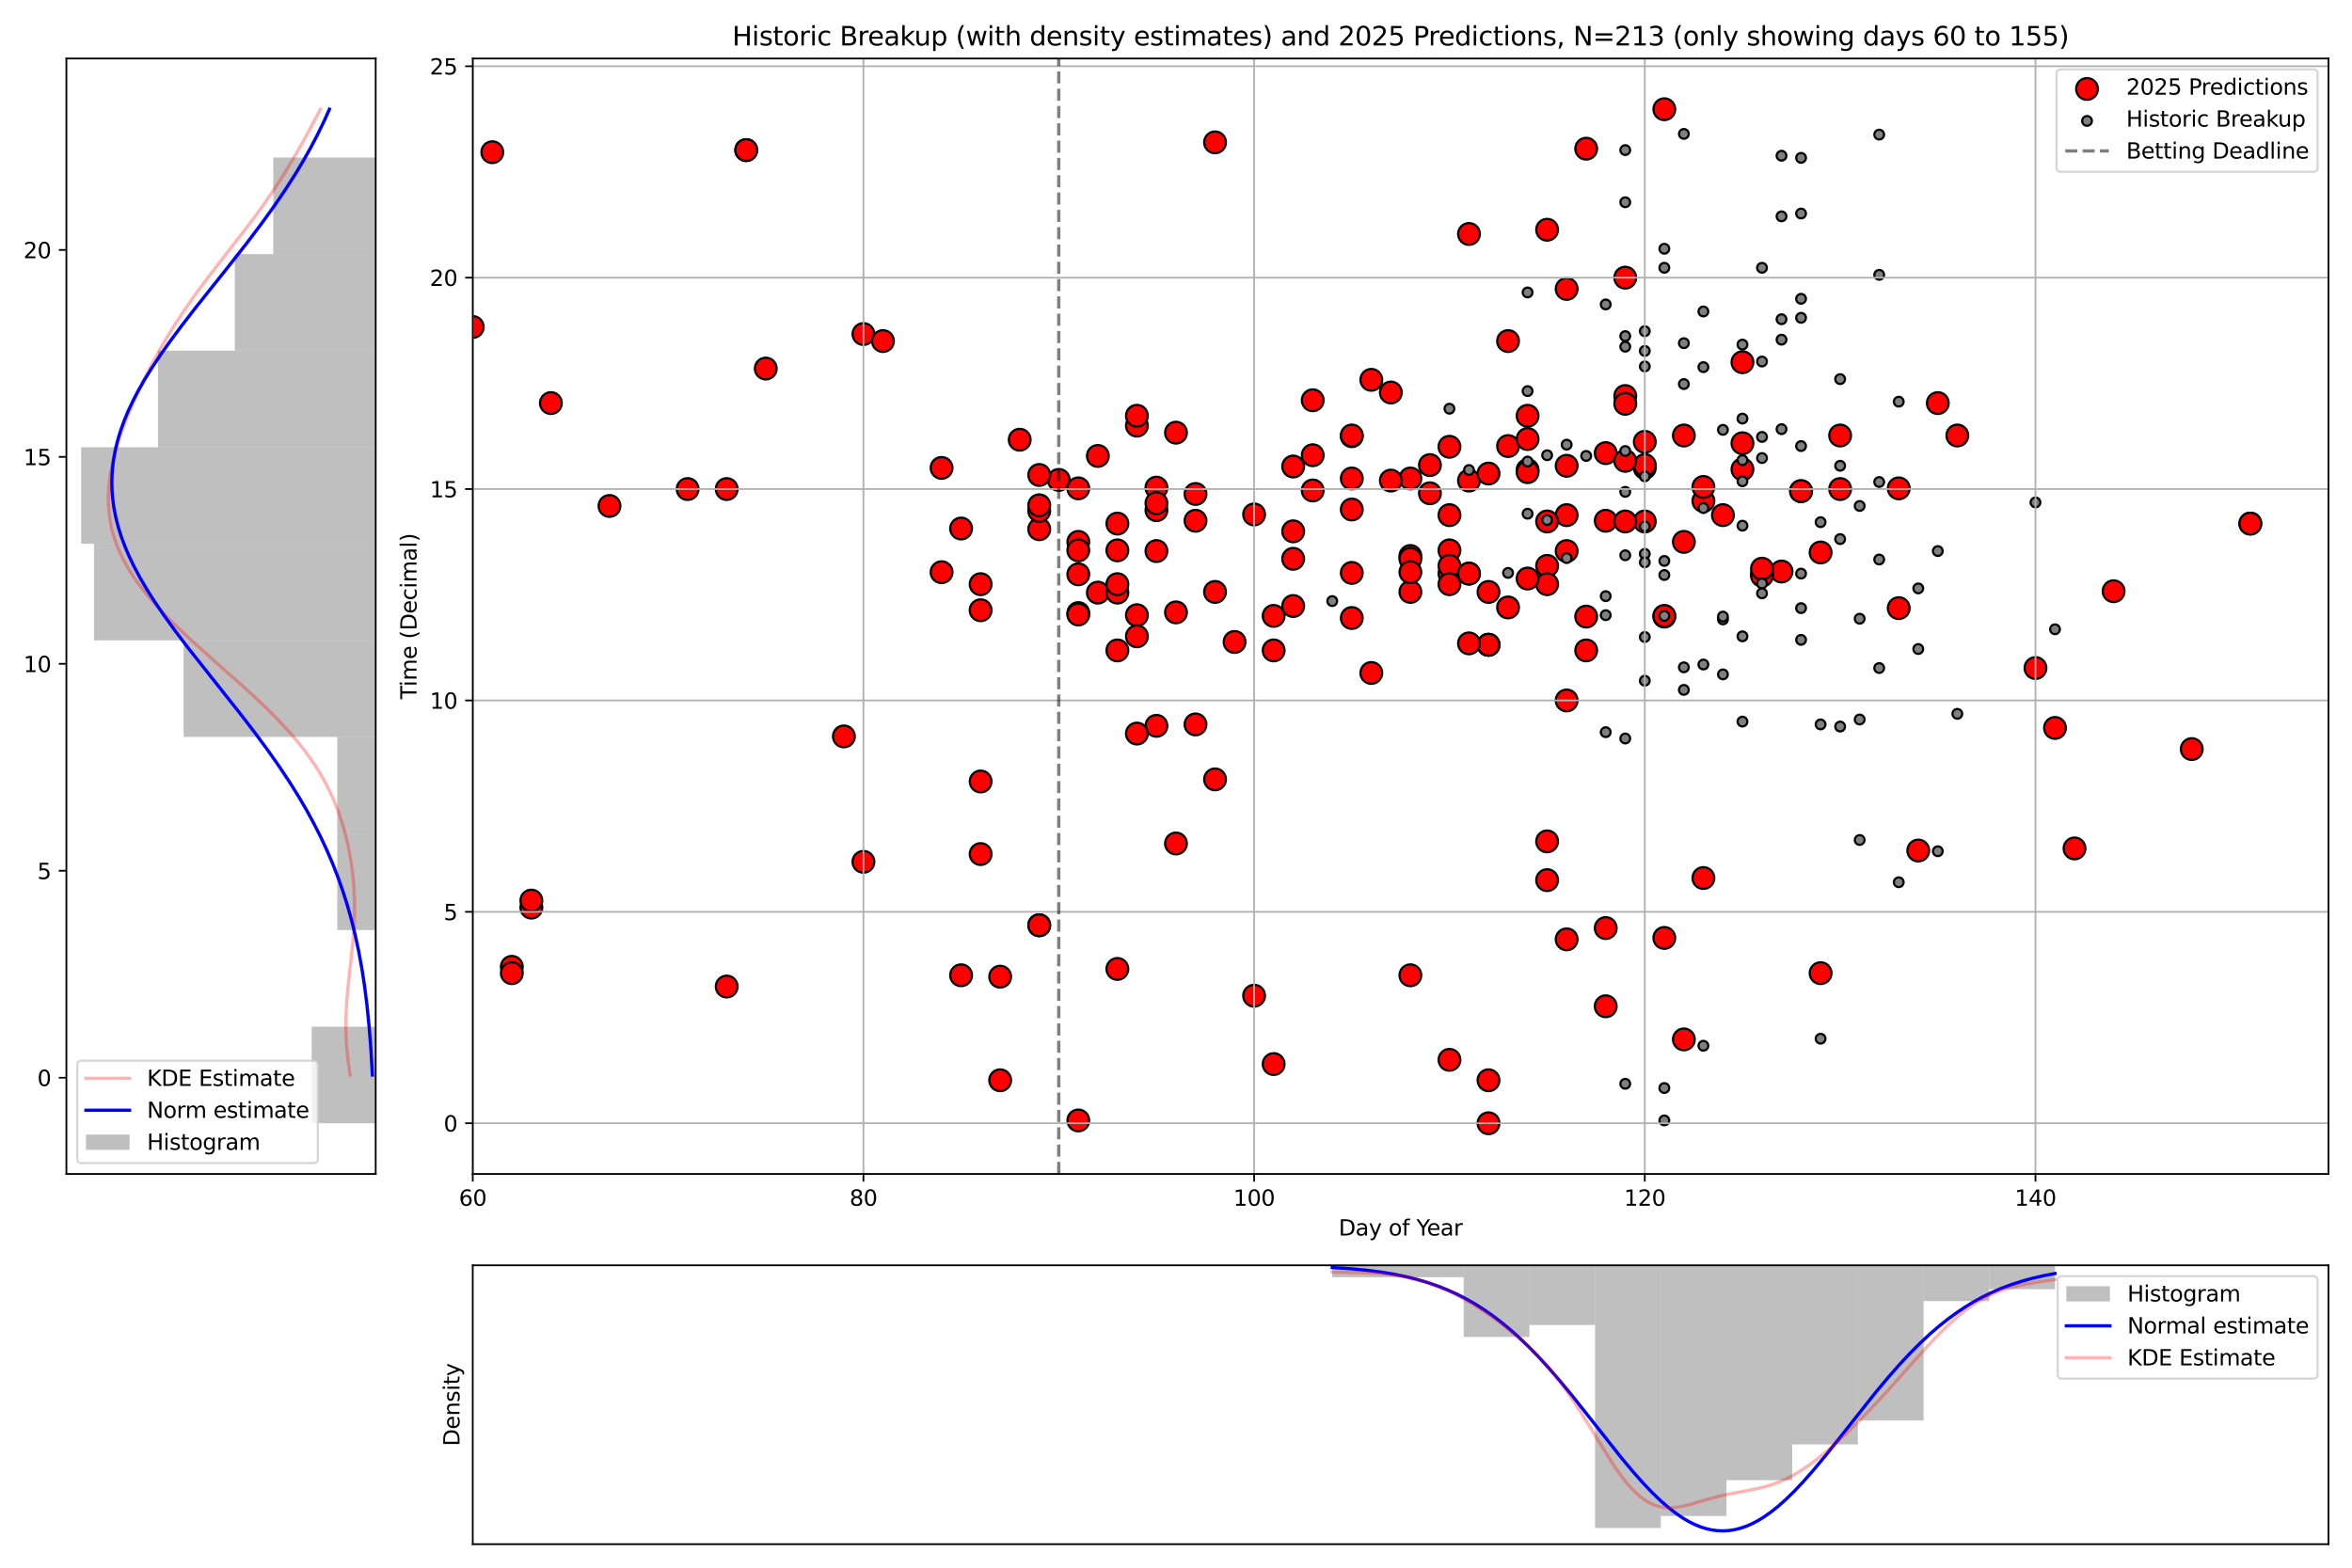 <?xml version="1.0" encoding="utf-8" standalone="no"?>
<!DOCTYPE svg PUBLIC "-//W3C//DTD SVG 1.1//EN"
  "http://www.w3.org/Graphics/SVG/1.1/DTD/svg11.dtd">
<svg xmlns:xlink="http://www.w3.org/1999/xlink" width="1080pt" height="720pt" viewBox="0 0 1080 720" xmlns="http://www.w3.org/2000/svg" version="1.1">
 <defs>
  <style type="text/css">*{stroke-linejoin: round; stroke-linecap: butt}</style>
 </defs>
 <g id="figure_1">
  <g id="patch_1">
   <path d="M 0 720 
L 1080 720 
L 1080 0 
L 0 0 
z
" style="fill: #ffffff"/>
  </g>
  <g id="axes_1">
   <g id="patch_2">
    <path d="M 30.49 539.168 
L 172.51 539.168 
L 172.51 26.88 
L 30.49 26.88 
z
" style="fill: #ffffff"/>
   </g>
   <g id="patch_3">
    <path d="M 172.51 515.882 
L 143.106 515.882 
L 143.106 471.528 
L 172.51 471.528 
z
" clip-path="url(#p8bb43d1f3a)" style="fill: #808080; opacity: 0.5"/>
   </g>
   <g id="patch_4">
    <path d="M 172.51 471.528 
L 172.51 471.528 
L 172.51 427.174 
L 172.51 427.174 
z
" clip-path="url(#p8bb43d1f3a)" style="fill: #808080; opacity: 0.5"/>
   </g>
   <g id="patch_5">
    <path d="M 172.51 427.174 
L 154.868 427.174 
L 154.868 382.82 
L 172.51 382.82 
z
" clip-path="url(#p8bb43d1f3a)" style="fill: #808080; opacity: 0.5"/>
   </g>
   <g id="patch_6">
    <path d="M 172.51 382.82 
L 154.868 382.82 
L 154.868 338.466 
L 172.51 338.466 
z
" clip-path="url(#p8bb43d1f3a)" style="fill: #808080; opacity: 0.5"/>
   </g>
   <g id="patch_7">
    <path d="M 172.51 338.466 
L 84.299 338.466 
L 84.299 294.112 
L 172.51 294.112 
z
" clip-path="url(#p8bb43d1f3a)" style="fill: #808080; opacity: 0.5"/>
   </g>
   <g id="patch_8">
    <path d="M 172.51 294.112 
L 43.134 294.112 
L 43.134 249.759 
L 172.51 249.759 
z
" clip-path="url(#p8bb43d1f3a)" style="fill: #808080; opacity: 0.5"/>
   </g>
   <g id="patch_9">
    <path d="M 172.51 249.759 
L 37.253 249.759 
L 37.253 205.405 
L 172.51 205.405 
z
" clip-path="url(#p8bb43d1f3a)" style="fill: #808080; opacity: 0.5"/>
   </g>
   <g id="patch_10">
    <path d="M 172.51 205.405 
L 72.537 205.405 
L 72.537 161.051 
L 172.51 161.051 
z
" clip-path="url(#p8bb43d1f3a)" style="fill: #808080; opacity: 0.5"/>
   </g>
   <g id="patch_11">
    <path d="M 172.51 161.051 
L 107.822 161.051 
L 107.822 116.697 
L 172.51 116.697 
z
" clip-path="url(#p8bb43d1f3a)" style="fill: #808080; opacity: 0.5"/>
   </g>
   <g id="patch_12">
    <path d="M 172.51 116.697 
L 125.464 116.697 
L 125.464 72.343 
L 172.51 72.343 
z
" clip-path="url(#p8bb43d1f3a)" style="fill: #808080; opacity: 0.5"/>
   </g>
   <g id="matplotlib.axis_1"/>
   <g id="matplotlib.axis_2">
    <g id="ytick_1">
     <g id="line2d_1">
      <defs>
       <path id="m4da59453a6" d="M 0 0 
L -3.5 0 
" style="stroke: #000000; stroke-width: 0.8"/>
      </defs>
      <g>
       <use xlink:href="#m4da59453a6" x="30.49" y="494.972" style="stroke: #000000; stroke-width: 0.8"/>
      </g>
     </g>
     <g id="text_1">
      <!-- 0 -->
      <g transform="translate(17.128 498.772) scale(0.1 -0.1)">
       <defs>
        <path id="DejaVuSans-30" d="M 2034 4250 
Q 1547 4250 1301 3770 
Q 1056 3291 1056 2328 
Q 1056 1369 1301 889 
Q 1547 409 2034 409 
Q 2525 409 2770 889 
Q 3016 1369 3016 2328 
Q 3016 3291 2770 3770 
Q 2525 4250 2034 4250 
z
M 2034 4750 
Q 2819 4750 3233 4129 
Q 3647 3509 3647 2328 
Q 3647 1150 3233 529 
Q 2819 -91 2034 -91 
Q 1250 -91 836 529 
Q 422 1150 422 2328 
Q 422 3509 836 4129 
Q 1250 4750 2034 4750 
z
" transform="scale(0.016)"/>
       </defs>
       <use xlink:href="#DejaVuSans-30"/>
      </g>
     </g>
    </g>
    <g id="ytick_2">
     <g id="line2d_2">
      <g>
       <use xlink:href="#m4da59453a6" x="30.49" y="399.928" style="stroke: #000000; stroke-width: 0.8"/>
      </g>
     </g>
     <g id="text_2">
      <!-- 5 -->
      <g transform="translate(17.128 403.728) scale(0.1 -0.1)">
       <defs>
        <path id="DejaVuSans-35" d="M 691 4666 
L 3169 4666 
L 3169 4134 
L 1269 4134 
L 1269 2991 
Q 1406 3038 1543 3061 
Q 1681 3084 1819 3084 
Q 2600 3084 3056 2656 
Q 3513 2228 3513 1497 
Q 3513 744 3044 326 
Q 2575 -91 1722 -91 
Q 1428 -91 1123 -41 
Q 819 9 494 109 
L 494 744 
Q 775 591 1075 516 
Q 1375 441 1709 441 
Q 2250 441 2565 725 
Q 2881 1009 2881 1497 
Q 2881 1984 2565 2268 
Q 2250 2553 1709 2553 
Q 1456 2553 1204 2497 
Q 953 2441 691 2322 
L 691 4666 
z
" transform="scale(0.016)"/>
       </defs>
       <use xlink:href="#DejaVuSans-35"/>
      </g>
     </g>
    </g>
    <g id="ytick_3">
     <g id="line2d_3">
      <g>
       <use xlink:href="#m4da59453a6" x="30.49" y="304.884" style="stroke: #000000; stroke-width: 0.8"/>
      </g>
     </g>
     <g id="text_3">
      <!-- 10 -->
      <g transform="translate(10.765 308.683) scale(0.1 -0.1)">
       <defs>
        <path id="DejaVuSans-31" d="M 794 531 
L 1825 531 
L 1825 4091 
L 703 3866 
L 703 4441 
L 1819 4666 
L 2450 4666 
L 2450 531 
L 3481 531 
L 3481 0 
L 794 0 
L 794 531 
z
" transform="scale(0.016)"/>
       </defs>
       <use xlink:href="#DejaVuSans-31"/>
       <use xlink:href="#DejaVuSans-30" transform="translate(63.623 0)"/>
      </g>
     </g>
    </g>
    <g id="ytick_4">
     <g id="line2d_4">
      <g>
       <use xlink:href="#m4da59453a6" x="30.49" y="209.84" style="stroke: #000000; stroke-width: 0.8"/>
      </g>
     </g>
     <g id="text_4">
      <!-- 15 -->
      <g transform="translate(10.765 213.639) scale(0.1 -0.1)">
       <use xlink:href="#DejaVuSans-31"/>
       <use xlink:href="#DejaVuSans-35" transform="translate(63.623 0)"/>
      </g>
     </g>
    </g>
    <g id="ytick_5">
     <g id="line2d_5">
      <g>
       <use xlink:href="#m4da59453a6" x="30.49" y="114.796" style="stroke: #000000; stroke-width: 0.8"/>
      </g>
     </g>
     <g id="text_5">
      <!-- 20 -->
      <g transform="translate(10.765 118.595) scale(0.1 -0.1)">
       <defs>
        <path id="DejaVuSans-32" d="M 1228 531 
L 3431 531 
L 3431 0 
L 469 0 
L 469 531 
Q 828 903 1448 1529 
Q 2069 2156 2228 2338 
Q 2531 2678 2651 2914 
Q 2772 3150 2772 3378 
Q 2772 3750 2511 3984 
Q 2250 4219 1831 4219 
Q 1534 4219 1204 4116 
Q 875 4013 500 3803 
L 500 4441 
Q 881 4594 1212 4672 
Q 1544 4750 1819 4750 
Q 2544 4750 2975 4387 
Q 3406 4025 3406 3419 
Q 3406 3131 3298 2873 
Q 3191 2616 2906 2266 
Q 2828 2175 2409 1742 
Q 1991 1309 1228 531 
z
" transform="scale(0.016)"/>
       </defs>
       <use xlink:href="#DejaVuSans-32"/>
       <use xlink:href="#DejaVuSans-30" transform="translate(63.623 0)"/>
      </g>
     </g>
    </g>
   </g>
   <g id="line2d_6">
    <path d="M 160.765 493.705 
L 159.868 487.483 
L 159.3 482.15 
L 158.943 476.817 
L 158.806 471.484 
L 158.883 466.151 
L 159.215 459.929 
L 159.843 452.818 
L 161.238 440.374 
L 162.142 431.485 
L 162.634 424.374 
L 162.823 418.152 
L 162.777 412.819 
L 162.523 407.486 
L 162.055 402.153 
L 161.371 396.82 
L 160.465 391.487 
L 159.328 386.154 
L 157.947 380.82 
L 156.592 376.376 
L 155.033 371.932 
L 153.252 367.488 
L 151.226 363.043 
L 148.935 358.599 
L 146.361 354.155 
L 143.489 349.71 
L 140.311 345.266 
L 136.825 340.822 
L 133.038 336.378 
L 128.965 331.933 
L 123.736 326.6 
L 118.188 321.267 
L 111.406 315.045 
L 99.376 304.379 
L 88.438 294.601 
L 81.791 288.379 
L 76.414 283.046 
L 72.218 278.602 
L 68.322 274.158 
L 64.76 269.713 
L 62.168 266.158 
L 59.817 262.603 
L 57.713 259.047 
L 55.861 255.492 
L 54.263 251.936 
L 52.917 248.381 
L 51.818 244.825 
L 50.962 241.27 
L 50.339 237.715 
L 49.941 234.159 
L 49.756 230.604 
L 49.773 227.048 
L 49.981 223.493 
L 50.488 219.049 
L 51.25 214.604 
L 52.24 210.16 
L 53.438 205.716 
L 55.116 200.383 
L 57.024 195.049 
L 59.501 188.827 
L 62.208 182.605 
L 65.552 175.495 
L 69.148 168.384 
L 73.002 161.273 
L 76.608 155.051 
L 80.451 148.829 
L 84.545 142.607 
L 88.887 136.385 
L 94.121 129.274 
L 100.959 120.385 
L 115.419 101.719 
L 120.619 94.609 
L 125.53 87.498 
L 130.133 80.387 
L 134.453 73.276 
L 139.034 65.276 
L 143.865 56.388 
L 147.121 50.166 
L 147.121 50.166 
" clip-path="url(#p8bb43d1f3a)" style="fill: none; stroke: #ff0000; stroke-opacity: 0.3; stroke-width: 1.5; stroke-linecap: square"/>
   </g>
   <g id="line2d_7">
    <path d="M 170.995 493.705 
L 170.329 482.15 
L 169.5 471.484 
L 168.513 461.706 
L 167.388 452.818 
L 166.158 444.818 
L 164.693 436.818 
L 163.169 429.708 
L 161.413 422.597 
L 159.407 415.486 
L 157.431 409.264 
L 155.235 403.042 
L 152.811 396.82 
L 150.148 390.598 
L 147.243 384.376 
L 144.09 378.154 
L 140.69 371.932 
L 137.046 365.71 
L 133.166 359.488 
L 128.457 352.377 
L 123.478 345.266 
L 117.596 337.266 
L 110.78 328.378 
L 100.928 315.934 
L 86.145 297.268 
L 80.083 289.268 
L 74.962 282.157 
L 70.749 275.935 
L 67.377 270.602 
L 64.26 265.269 
L 61.424 259.936 
L 59.296 255.492 
L 57.397 251.047 
L 55.739 246.603 
L 54.334 242.159 
L 53.192 237.715 
L 52.32 233.27 
L 51.724 228.826 
L 51.45 225.271 
L 51.356 221.715 
L 51.443 218.16 
L 51.712 214.604 
L 52.16 211.049 
L 52.969 206.605 
L 54.051 202.16 
L 55.397 197.716 
L 56.998 193.272 
L 58.843 188.827 
L 60.92 184.383 
L 63.216 179.939 
L 66.236 174.606 
L 69.52 169.273 
L 73.646 163.051 
L 78.04 156.829 
L 83.325 149.718 
L 90.214 140.829 
L 103.667 123.941 
L 113.442 111.497 
L 120.154 102.608 
L 125.913 94.609 
L 130.765 87.498 
L 135.335 80.387 
L 139.086 74.165 
L 142.596 67.943 
L 145.86 61.721 
L 148.876 55.499 
L 151.266 50.166 
L 151.266 50.166 
" clip-path="url(#p8bb43d1f3a)" style="fill: none; stroke: #0000ff; stroke-width: 1.5; stroke-linecap: square"/>
   </g>
   <g id="patch_13">
    <path d="M 30.49 539.168 
L 30.49 26.88 
" style="fill: none; stroke: #000000; stroke-width: 0.8; stroke-linejoin: miter; stroke-linecap: square"/>
   </g>
   <g id="patch_14">
    <path d="M 172.51 539.168 
L 172.51 26.88 
" style="fill: none; stroke: #000000; stroke-width: 0.8; stroke-linejoin: miter; stroke-linecap: square"/>
   </g>
   <g id="patch_15">
    <path d="M 30.49 539.168 
L 172.51 539.168 
" style="fill: none; stroke: #000000; stroke-width: 0.8; stroke-linejoin: miter; stroke-linecap: square"/>
   </g>
   <g id="patch_16">
    <path d="M 30.49 26.88 
L 172.51 26.88 
" style="fill: none; stroke: #000000; stroke-width: 0.8; stroke-linejoin: miter; stroke-linecap: square"/>
   </g>
   <g id="legend_1">
    <g id="patch_17">
     <path d="M 37.49 534.168 
L 143.948 534.168 
Q 145.948 534.168 145.948 532.168 
L 145.948 489.134 
Q 145.948 487.134 143.948 487.134 
L 37.49 487.134 
Q 35.49 487.134 35.49 489.134 
L 35.49 532.168 
Q 35.49 534.168 37.49 534.168 
z
" style="fill: #ffffff; opacity: 0.8; stroke: #cccccc; stroke-linejoin: miter"/>
    </g>
    <g id="line2d_8">
     <path d="M 39.49 495.232 
L 49.49 495.232 
L 59.49 495.232 
" style="fill: none; stroke: #ff0000; stroke-opacity: 0.3; stroke-width: 1.5; stroke-linecap: square"/>
    </g>
    <g id="text_6">
     <!-- KDE Estimate -->
     <g transform="translate(67.49 498.732) scale(0.1 -0.1)">
      <defs>
       <path id="DejaVuSans-4b" d="M 628 4666 
L 1259 4666 
L 1259 2694 
L 3353 4666 
L 4166 4666 
L 1850 2491 
L 4331 0 
L 3500 0 
L 1259 2247 
L 1259 0 
L 628 0 
L 628 4666 
z
" transform="scale(0.016)"/>
       <path id="DejaVuSans-44" d="M 1259 4147 
L 1259 519 
L 2022 519 
Q 2988 519 3436 956 
Q 3884 1394 3884 2338 
Q 3884 3275 3436 3711 
Q 2988 4147 2022 4147 
L 1259 4147 
z
M 628 4666 
L 1925 4666 
Q 3281 4666 3915 4102 
Q 4550 3538 4550 2338 
Q 4550 1131 3912 565 
Q 3275 0 1925 0 
L 628 0 
L 628 4666 
z
" transform="scale(0.016)"/>
       <path id="DejaVuSans-45" d="M 628 4666 
L 3578 4666 
L 3578 4134 
L 1259 4134 
L 1259 2753 
L 3481 2753 
L 3481 2222 
L 1259 2222 
L 1259 531 
L 3634 531 
L 3634 0 
L 628 0 
L 628 4666 
z
" transform="scale(0.016)"/>
       <path id="DejaVuSans-20" transform="scale(0.016)"/>
       <path id="DejaVuSans-73" d="M 2834 3397 
L 2834 2853 
Q 2591 2978 2328 3040 
Q 2066 3103 1784 3103 
Q 1356 3103 1142 2972 
Q 928 2841 928 2578 
Q 928 2378 1081 2264 
Q 1234 2150 1697 2047 
L 1894 2003 
Q 2506 1872 2764 1633 
Q 3022 1394 3022 966 
Q 3022 478 2636 193 
Q 2250 -91 1575 -91 
Q 1294 -91 989 -36 
Q 684 19 347 128 
L 347 722 
Q 666 556 975 473 
Q 1284 391 1588 391 
Q 1994 391 2212 530 
Q 2431 669 2431 922 
Q 2431 1156 2273 1281 
Q 2116 1406 1581 1522 
L 1381 1569 
Q 847 1681 609 1914 
Q 372 2147 372 2553 
Q 372 3047 722 3315 
Q 1072 3584 1716 3584 
Q 2034 3584 2315 3537 
Q 2597 3491 2834 3397 
z
" transform="scale(0.016)"/>
       <path id="DejaVuSans-74" d="M 1172 4494 
L 1172 3500 
L 2356 3500 
L 2356 3053 
L 1172 3053 
L 1172 1153 
Q 1172 725 1289 603 
Q 1406 481 1766 481 
L 2356 481 
L 2356 0 
L 1766 0 
Q 1100 0 847 248 
Q 594 497 594 1153 
L 594 3053 
L 172 3053 
L 172 3500 
L 594 3500 
L 594 4494 
L 1172 4494 
z
" transform="scale(0.016)"/>
       <path id="DejaVuSans-69" d="M 603 3500 
L 1178 3500 
L 1178 0 
L 603 0 
L 603 3500 
z
M 603 4863 
L 1178 4863 
L 1178 4134 
L 603 4134 
L 603 4863 
z
" transform="scale(0.016)"/>
       <path id="DejaVuSans-6d" d="M 3328 2828 
Q 3544 3216 3844 3400 
Q 4144 3584 4550 3584 
Q 5097 3584 5394 3201 
Q 5691 2819 5691 2113 
L 5691 0 
L 5113 0 
L 5113 2094 
Q 5113 2597 4934 2840 
Q 4756 3084 4391 3084 
Q 3944 3084 3684 2787 
Q 3425 2491 3425 1978 
L 3425 0 
L 2847 0 
L 2847 2094 
Q 2847 2600 2669 2842 
Q 2491 3084 2119 3084 
Q 1678 3084 1418 2786 
Q 1159 2488 1159 1978 
L 1159 0 
L 581 0 
L 581 3500 
L 1159 3500 
L 1159 2956 
Q 1356 3278 1631 3431 
Q 1906 3584 2284 3584 
Q 2666 3584 2933 3390 
Q 3200 3197 3328 2828 
z
" transform="scale(0.016)"/>
       <path id="DejaVuSans-61" d="M 2194 1759 
Q 1497 1759 1228 1600 
Q 959 1441 959 1056 
Q 959 750 1161 570 
Q 1363 391 1709 391 
Q 2188 391 2477 730 
Q 2766 1069 2766 1631 
L 2766 1759 
L 2194 1759 
z
M 3341 1997 
L 3341 0 
L 2766 0 
L 2766 531 
Q 2569 213 2275 61 
Q 1981 -91 1556 -91 
Q 1019 -91 701 211 
Q 384 513 384 1019 
Q 384 1609 779 1909 
Q 1175 2209 1959 2209 
L 2766 2209 
L 2766 2266 
Q 2766 2663 2505 2880 
Q 2244 3097 1772 3097 
Q 1472 3097 1187 3025 
Q 903 2953 641 2809 
L 641 3341 
Q 956 3463 1253 3523 
Q 1550 3584 1831 3584 
Q 2591 3584 2966 3190 
Q 3341 2797 3341 1997 
z
" transform="scale(0.016)"/>
       <path id="DejaVuSans-65" d="M 3597 1894 
L 3597 1613 
L 953 1613 
Q 991 1019 1311 708 
Q 1631 397 2203 397 
Q 2534 397 2845 478 
Q 3156 559 3463 722 
L 3463 178 
Q 3153 47 2828 -22 
Q 2503 -91 2169 -91 
Q 1331 -91 842 396 
Q 353 884 353 1716 
Q 353 2575 817 3079 
Q 1281 3584 2069 3584 
Q 2775 3584 3186 3129 
Q 3597 2675 3597 1894 
z
M 3022 2063 
Q 3016 2534 2758 2815 
Q 2500 3097 2075 3097 
Q 1594 3097 1305 2825 
Q 1016 2553 972 2059 
L 3022 2063 
z
" transform="scale(0.016)"/>
      </defs>
      <use xlink:href="#DejaVuSans-4b"/>
      <use xlink:href="#DejaVuSans-44" transform="translate(65.576 0)"/>
      <use xlink:href="#DejaVuSans-45" transform="translate(142.578 0)"/>
      <use xlink:href="#DejaVuSans-20" transform="translate(205.762 0)"/>
      <use xlink:href="#DejaVuSans-45" transform="translate(237.549 0)"/>
      <use xlink:href="#DejaVuSans-73" transform="translate(300.732 0)"/>
      <use xlink:href="#DejaVuSans-74" transform="translate(352.832 0)"/>
      <use xlink:href="#DejaVuSans-69" transform="translate(392.041 0)"/>
      <use xlink:href="#DejaVuSans-6d" transform="translate(419.824 0)"/>
      <use xlink:href="#DejaVuSans-61" transform="translate(517.236 0)"/>
      <use xlink:href="#DejaVuSans-74" transform="translate(578.516 0)"/>
      <use xlink:href="#DejaVuSans-65" transform="translate(617.725 0)"/>
     </g>
    </g>
    <g id="line2d_9">
     <path d="M 39.49 509.91 
L 49.49 509.91 
L 59.49 509.91 
" style="fill: none; stroke: #0000ff; stroke-width: 1.5; stroke-linecap: square"/>
    </g>
    <g id="text_7">
     <!-- Norm estimate -->
     <g transform="translate(67.49 513.41) scale(0.1 -0.1)">
      <defs>
       <path id="DejaVuSans-4e" d="M 628 4666 
L 1478 4666 
L 3547 763 
L 3547 4666 
L 4159 4666 
L 4159 0 
L 3309 0 
L 1241 3903 
L 1241 0 
L 628 0 
L 628 4666 
z
" transform="scale(0.016)"/>
       <path id="DejaVuSans-6f" d="M 1959 3097 
Q 1497 3097 1228 2736 
Q 959 2375 959 1747 
Q 959 1119 1226 758 
Q 1494 397 1959 397 
Q 2419 397 2687 759 
Q 2956 1122 2956 1747 
Q 2956 2369 2687 2733 
Q 2419 3097 1959 3097 
z
M 1959 3584 
Q 2709 3584 3137 3096 
Q 3566 2609 3566 1747 
Q 3566 888 3137 398 
Q 2709 -91 1959 -91 
Q 1206 -91 779 398 
Q 353 888 353 1747 
Q 353 2609 779 3096 
Q 1206 3584 1959 3584 
z
" transform="scale(0.016)"/>
       <path id="DejaVuSans-72" d="M 2631 2963 
Q 2534 3019 2420 3045 
Q 2306 3072 2169 3072 
Q 1681 3072 1420 2755 
Q 1159 2438 1159 1844 
L 1159 0 
L 581 0 
L 581 3500 
L 1159 3500 
L 1159 2956 
Q 1341 3275 1631 3429 
Q 1922 3584 2338 3584 
Q 2397 3584 2469 3576 
Q 2541 3569 2628 3553 
L 2631 2963 
z
" transform="scale(0.016)"/>
      </defs>
      <use xlink:href="#DejaVuSans-4e"/>
      <use xlink:href="#DejaVuSans-6f" transform="translate(74.805 0)"/>
      <use xlink:href="#DejaVuSans-72" transform="translate(135.986 0)"/>
      <use xlink:href="#DejaVuSans-6d" transform="translate(175.35 0)"/>
      <use xlink:href="#DejaVuSans-20" transform="translate(272.762 0)"/>
      <use xlink:href="#DejaVuSans-65" transform="translate(304.549 0)"/>
      <use xlink:href="#DejaVuSans-73" transform="translate(366.072 0)"/>
      <use xlink:href="#DejaVuSans-74" transform="translate(418.172 0)"/>
      <use xlink:href="#DejaVuSans-69" transform="translate(457.381 0)"/>
      <use xlink:href="#DejaVuSans-6d" transform="translate(485.164 0)"/>
      <use xlink:href="#DejaVuSans-61" transform="translate(582.576 0)"/>
      <use xlink:href="#DejaVuSans-74" transform="translate(643.855 0)"/>
      <use xlink:href="#DejaVuSans-65" transform="translate(683.064 0)"/>
     </g>
    </g>
    <g id="patch_18">
     <path d="M 39.49 528.088 
L 59.49 528.088 
L 59.49 521.088 
L 39.49 521.088 
z
" style="fill: #808080; opacity: 0.5"/>
    </g>
    <g id="text_8">
     <!-- Histogram -->
     <g transform="translate(67.49 528.088) scale(0.1 -0.1)">
      <defs>
       <path id="DejaVuSans-48" d="M 628 4666 
L 1259 4666 
L 1259 2753 
L 3553 2753 
L 3553 4666 
L 4184 4666 
L 4184 0 
L 3553 0 
L 3553 2222 
L 1259 2222 
L 1259 0 
L 628 0 
L 628 4666 
z
" transform="scale(0.016)"/>
       <path id="DejaVuSans-67" d="M 2906 1791 
Q 2906 2416 2648 2759 
Q 2391 3103 1925 3103 
Q 1463 3103 1205 2759 
Q 947 2416 947 1791 
Q 947 1169 1205 825 
Q 1463 481 1925 481 
Q 2391 481 2648 825 
Q 2906 1169 2906 1791 
z
M 3481 434 
Q 3481 -459 3084 -895 
Q 2688 -1331 1869 -1331 
Q 1566 -1331 1297 -1286 
Q 1028 -1241 775 -1147 
L 775 -588 
Q 1028 -725 1275 -790 
Q 1522 -856 1778 -856 
Q 2344 -856 2625 -561 
Q 2906 -266 2906 331 
L 2906 616 
Q 2728 306 2450 153 
Q 2172 0 1784 0 
Q 1141 0 747 490 
Q 353 981 353 1791 
Q 353 2603 747 3093 
Q 1141 3584 1784 3584 
Q 2172 3584 2450 3431 
Q 2728 3278 2906 2969 
L 2906 3500 
L 3481 3500 
L 3481 434 
z
" transform="scale(0.016)"/>
      </defs>
      <use xlink:href="#DejaVuSans-48"/>
      <use xlink:href="#DejaVuSans-69" transform="translate(75.195 0)"/>
      <use xlink:href="#DejaVuSans-73" transform="translate(102.979 0)"/>
      <use xlink:href="#DejaVuSans-74" transform="translate(155.078 0)"/>
      <use xlink:href="#DejaVuSans-6f" transform="translate(194.287 0)"/>
      <use xlink:href="#DejaVuSans-67" transform="translate(255.469 0)"/>
      <use xlink:href="#DejaVuSans-72" transform="translate(318.945 0)"/>
      <use xlink:href="#DejaVuSans-61" transform="translate(360.059 0)"/>
      <use xlink:href="#DejaVuSans-6d" transform="translate(421.338 0)"/>
     </g>
    </g>
   </g>
  </g>
  <g id="axes_2">
   <g id="patch_19">
    <path d="M 217.08 539.168 
L 1069.2 539.168 
L 1069.2 26.88 
L 217.08 26.88 
z
" style="fill: #ffffff"/>
   </g>
   <g id="PathCollection_1">
    <defs>
     <path id="m62baf58517" d="M 0 5 
C 1.326 5 2.598 4.473 3.536 3.536 
C 4.473 2.598 5 1.326 5 0 
C 5 -1.326 4.473 -2.598 3.536 -3.536 
C 2.598 -4.473 1.326 -5 0 -5 
C -1.326 -5 -2.598 -4.473 -3.536 -3.536 
C -4.473 -2.598 -5 -1.326 -5 0 
C -5 1.326 -4.473 2.598 -3.536 3.536 
C -2.598 4.473 -1.326 5 0 5 
z
" style="stroke: #000000"/>
    </defs>
    <g clip-path="url(#p6d0f49112d)">
     <use xlink:href="#m62baf58517" x="2145.562" y="267.328" style="fill: #ff0000; stroke: #000000"/>
     <use xlink:href="#m62baf58517" x="755.261" y="239.495" style="fill: #ff0000; stroke: #000000"/>
     <use xlink:href="#m62baf58517" x="1114.048" y="279.302" style="fill: #ff0000; stroke: #000000"/>
     <use xlink:href="#m62baf58517" x="2136.592" y="322.022" style="fill: #ff0000; stroke: #000000"/>
     <use xlink:href="#m62baf58517" x="495.14" y="281.568" style="fill: #ff0000; stroke: #000000"/>
     <use xlink:href="#m62baf58517" x="764.231" y="50.166" style="fill: #ff0000; stroke: #000000"/>
     <use xlink:href="#m62baf58517" x="243.989" y="416.849" style="fill: #ff0000; stroke: #000000"/>
     <use xlink:href="#m62baf58517" x="243.989" y="413.612" style="fill: #ff0000; stroke: #000000"/>
     <use xlink:href="#m62baf58517" x="495.14" y="282.215" style="fill: #ff0000; stroke: #000000"/>
     <use xlink:href="#m62baf58517" x="459.261" y="448.565" style="fill: #ff0000; stroke: #000000"/>
     <use xlink:href="#m62baf58517" x="719.382" y="132.694" style="fill: #ff0000; stroke: #000000"/>
     <use xlink:href="#m62baf58517" x="620.716" y="263.12" style="fill: #ff0000; stroke: #000000"/>
     <use xlink:href="#m62baf58517" x="755.261" y="214.898" style="fill: #ff0000; stroke: #000000"/>
     <use xlink:href="#m62baf58517" x="880.837" y="390.634" style="fill: #ff0000; stroke: #000000"/>
     <use xlink:href="#m62baf58517" x="665.564" y="252.764" style="fill: #ff0000; stroke: #000000"/>
     <use xlink:href="#m62baf58517" x="2091.744" y="130.752" style="fill: #ff0000; stroke: #000000"/>
     <use xlink:href="#m62baf58517" x="719.382" y="213.927" style="fill: #ff0000; stroke: #000000"/>
     <use xlink:href="#m62baf58517" x="791.14" y="236.582" style="fill: #ff0000; stroke: #000000"/>
     <use xlink:href="#m62baf58517" x="432.352" y="214.898" style="fill: #ff0000; stroke: #000000"/>
     <use xlink:href="#m62baf58517" x="800.109" y="166.352" style="fill: #ff0000; stroke: #000000"/>
     <use xlink:href="#m62baf58517" x="782.17" y="230.109" style="fill: #ff0000; stroke: #000000"/>
     <use xlink:href="#m62baf58517" x="701.443" y="215.869" style="fill: #ff0000; stroke: #000000"/>
     <use xlink:href="#m62baf58517" x="692.473" y="204.865" style="fill: #ff0000; stroke: #000000"/>
     <use xlink:href="#m62baf58517" x="252.959" y="185.123" style="fill: #ff0000; stroke: #000000"/>
     <use xlink:href="#m62baf58517" x="2863.137" y="278.979" style="fill: #ff0000; stroke: #000000"/>
     <use xlink:href="#m62baf58517" x="396.474" y="153.407" style="fill: #ff0000; stroke: #000000"/>
     <use xlink:href="#m62baf58517" x="746.291" y="181.887" style="fill: #ff0000; stroke: #000000"/>
     <use xlink:href="#m62baf58517" x="620.716" y="200.334" style="fill: #ff0000; stroke: #000000"/>
     <use xlink:href="#m62baf58517" x="584.837" y="488.697" style="fill: #ff0000; stroke: #000000"/>
     <use xlink:href="#m62baf58517" x="647.625" y="255.353" style="fill: #ff0000; stroke: #000000"/>
     <use xlink:href="#m62baf58517" x="333.686" y="224.607" style="fill: #ff0000; stroke: #000000"/>
     <use xlink:href="#m62baf58517" x="602.776" y="209.073" style="fill: #ff0000; stroke: #000000"/>
     <use xlink:href="#m62baf58517" x="800.109" y="203.571" style="fill: #ff0000; stroke: #000000"/>
     <use xlink:href="#m62baf58517" x="737.322" y="208.102" style="fill: #ff0000; stroke: #000000"/>
     <use xlink:href="#m62baf58517" x="315.747" y="224.607" style="fill: #ff0000; stroke: #000000"/>
     <use xlink:href="#m62baf58517" x="477.201" y="243.055" style="fill: #ff0000; stroke: #000000"/>
     <use xlink:href="#m62baf58517" x="226.05" y="69.908" style="fill: #ff0000; stroke: #000000"/>
     <use xlink:href="#m62baf58517" x="566.898" y="294.837" style="fill: #ff0000; stroke: #000000"/>
     <use xlink:href="#m62baf58517" x="-1" y="287.101" style="fill: #ff0000; stroke: #000000"/>
     <use xlink:href="#m62baf58517" x="-1" y="259.561" style="fill: #ff0000; stroke: #000000"/>
     <use xlink:href="#m62baf58517" x="755.261" y="202.923" style="fill: #ff0000; stroke: #000000"/>
     <use xlink:href="#m62baf58517" x="746.291" y="185.447" style="fill: #ff0000; stroke: #000000"/>
     <use xlink:href="#m62baf58517" x="495.14" y="248.88" style="fill: #ff0000; stroke: #000000"/>
     <use xlink:href="#m62baf58517" x="835.988" y="253.735" style="fill: #ff0000; stroke: #000000"/>
     <use xlink:href="#m62baf58517" x="575.867" y="457.304" style="fill: #ff0000; stroke: #000000"/>
     <use xlink:href="#m62baf58517" x="683.504" y="296.131" style="fill: #ff0000; stroke: #000000"/>
     <use xlink:href="#m62baf58517" x="486.171" y="220.4" style="fill: #ff0000; stroke: #000000"/>
     <use xlink:href="#m62baf58517" x="871.867" y="279.302" style="fill: #ff0000; stroke: #000000"/>
     <use xlink:href="#m62baf58517" x="1867.502" y="307.135" style="fill: #ff0000; stroke: #000000"/>
     <use xlink:href="#m62baf58517" x="683.504" y="296.131" style="fill: #ff0000; stroke: #000000"/>
     <use xlink:href="#m62baf58517" x="638.655" y="180.269" style="fill: #ff0000; stroke: #000000"/>
     <use xlink:href="#m62baf58517" x="683.504" y="296.131" style="fill: #ff0000; stroke: #000000"/>
     <use xlink:href="#m62baf58517" x="602.776" y="225.254" style="fill: #ff0000; stroke: #000000"/>
     <use xlink:href="#m62baf58517" x="818.049" y="262.473" style="fill: #ff0000; stroke: #000000"/>
     <use xlink:href="#m62baf58517" x="539.989" y="281.244" style="fill: #ff0000; stroke: #000000"/>
     <use xlink:href="#m62baf58517" x="450.292" y="358.917" style="fill: #ff0000; stroke: #000000"/>
     <use xlink:href="#m62baf58517" x="513.08" y="445.005" style="fill: #ff0000; stroke: #000000"/>
     <use xlink:href="#m62baf58517" x="1257.563" y="410.7" style="fill: #ff0000; stroke: #000000"/>
     <use xlink:href="#m62baf58517" x="1006.412" y="344.03" style="fill: #ff0000; stroke: #000000"/>
     <use xlink:href="#m62baf58517" x="665.564" y="263.444" style="fill: #ff0000; stroke: #000000"/>
     <use xlink:href="#m62baf58517" x="800.109" y="215.545" style="fill: #ff0000; stroke: #000000"/>
     <use xlink:href="#m62baf58517" x="2118.653" y="323.964" style="fill: #ff0000; stroke: #000000"/>
     <use xlink:href="#m62baf58517" x="620.716" y="283.833" style="fill: #ff0000; stroke: #000000"/>
     <use xlink:href="#m62baf58517" x="844.958" y="200.011" style="fill: #ff0000; stroke: #000000"/>
     <use xlink:href="#m62baf58517" x="809.079" y="263.444" style="fill: #ff0000; stroke: #000000"/>
     <use xlink:href="#m62baf58517" x="665.564" y="236.582" style="fill: #ff0000; stroke: #000000"/>
     <use xlink:href="#m62baf58517" x="674.534" y="107.45" style="fill: #ff0000; stroke: #000000"/>
     <use xlink:href="#m62baf58517" x="450.292" y="268.298" style="fill: #ff0000; stroke: #000000"/>
     <use xlink:href="#m62baf58517" x="459.261" y="496.14" style="fill: #ff0000; stroke: #000000"/>
     <use xlink:href="#m62baf58517" x="584.837" y="282.862" style="fill: #ff0000; stroke: #000000"/>
     <use xlink:href="#m62baf58517" x="871.867" y="224.284" style="fill: #ff0000; stroke: #000000"/>
     <use xlink:href="#m62baf58517" x="495.14" y="514.588" style="fill: #ff0000; stroke: #000000"/>
     <use xlink:href="#m62baf58517" x="719.382" y="236.582" style="fill: #ff0000; stroke: #000000"/>
     <use xlink:href="#m62baf58517" x="737.322" y="239.171" style="fill: #ff0000; stroke: #000000"/>
     <use xlink:href="#m62baf58517" x="531.019" y="234.316" style="fill: #ff0000; stroke: #000000"/>
     <use xlink:href="#m62baf58517" x="1033.321" y="240.465" style="fill: #ff0000; stroke: #000000"/>
     <use xlink:href="#m62baf58517" x="889.806" y="185.123" style="fill: #ff0000; stroke: #000000"/>
     <use xlink:href="#m62baf58517" x="620.716" y="233.993" style="fill: #ff0000; stroke: #000000"/>
     <use xlink:href="#m62baf58517" x="548.958" y="226.873" style="fill: #ff0000; stroke: #000000"/>
     <use xlink:href="#m62baf58517" x="701.443" y="190.949" style="fill: #ff0000; stroke: #000000"/>
     <use xlink:href="#m62baf58517" x="522.049" y="282.539" style="fill: #ff0000; stroke: #000000"/>
     <use xlink:href="#m62baf58517" x="441.322" y="242.731" style="fill: #ff0000; stroke: #000000"/>
     <use xlink:href="#m62baf58517" x="620.716" y="219.753" style="fill: #ff0000; stroke: #000000"/>
     <use xlink:href="#m62baf58517" x="1033.321" y="240.465" style="fill: #ff0000; stroke: #000000"/>
     <use xlink:href="#m62baf58517" x="575.867" y="236.258" style="fill: #ff0000; stroke: #000000"/>
     <use xlink:href="#m62baf58517" x="522.049" y="195.48" style="fill: #ff0000; stroke: #000000"/>
     <use xlink:href="#m62baf58517" x="513.08" y="240.465" style="fill: #ff0000; stroke: #000000"/>
     <use xlink:href="#m62baf58517" x="2782.41" y="278.979" style="fill: #ff0000; stroke: #000000"/>
     <use xlink:href="#m62baf58517" x="333.686" y="453.096" style="fill: #ff0000; stroke: #000000"/>
     <use xlink:href="#m62baf58517" x="728.352" y="298.72" style="fill: #ff0000; stroke: #000000"/>
     <use xlink:href="#m62baf58517" x="620.716" y="200.011" style="fill: #ff0000; stroke: #000000"/>
     <use xlink:href="#m62baf58517" x="504.11" y="209.396" style="fill: #ff0000; stroke: #000000"/>
     <use xlink:href="#m62baf58517" x="450.292" y="392.252" style="fill: #ff0000; stroke: #000000"/>
     <use xlink:href="#m62baf58517" x="683.504" y="496.14" style="fill: #ff0000; stroke: #000000"/>
     <use xlink:href="#m62baf58517" x="647.625" y="256.647" style="fill: #ff0000; stroke: #000000"/>
     <use xlink:href="#m62baf58517" x="629.685" y="309.077" style="fill: #ff0000; stroke: #000000"/>
     <use xlink:href="#m62baf58517" x="477.201" y="234.64" style="fill: #ff0000; stroke: #000000"/>
     <use xlink:href="#m62baf58517" x="405.443" y="156.643" style="fill: #ff0000; stroke: #000000"/>
     <use xlink:href="#m62baf58517" x="-1" y="243.642" style="fill: #ff0000; stroke: #000000"/>
     <use xlink:href="#m62baf58517" x="-1" y="276.291" style="fill: #ff0000; stroke: #000000"/>
     <use xlink:href="#m62baf58517" x="647.625" y="219.753" style="fill: #ff0000; stroke: #000000"/>
     <use xlink:href="#m62baf58517" x="-1" y="276.291" style="fill: #ff0000; stroke: #000000"/>
     <use xlink:href="#m62baf58517" x="-1" y="275.397" style="fill: #ff0000; stroke: #000000"/>
     <use xlink:href="#m62baf58517" x="477.201" y="232.051" style="fill: #ff0000; stroke: #000000"/>
     <use xlink:href="#m62baf58517" x="934.655" y="306.811" style="fill: #ff0000; stroke: #000000"/>
     <use xlink:href="#m62baf58517" x="898.776" y="200.011" style="fill: #ff0000; stroke: #000000"/>
     <use xlink:href="#m62baf58517" x="970.533" y="271.535" style="fill: #ff0000; stroke: #000000"/>
     <use xlink:href="#m62baf58517" x="351.625" y="169.265" style="fill: #ff0000; stroke: #000000"/>
     <use xlink:href="#m62baf58517" x="674.534" y="220.724" style="fill: #ff0000; stroke: #000000"/>
     <use xlink:href="#m62baf58517" x="773.2" y="477.369" style="fill: #ff0000; stroke: #000000"/>
     <use xlink:href="#m62baf58517" x="602.776" y="183.829" style="fill: #ff0000; stroke: #000000"/>
     <use xlink:href="#m62baf58517" x="710.413" y="239.495" style="fill: #ff0000; stroke: #000000"/>
     <use xlink:href="#m62baf58517" x="737.322" y="426.234" style="fill: #ff0000; stroke: #000000"/>
     <use xlink:href="#m62baf58517" x="764.231" y="430.765" style="fill: #ff0000; stroke: #000000"/>
     <use xlink:href="#m62baf58517" x="1158.897" y="262.797" style="fill: #ff0000; stroke: #000000"/>
     <use xlink:href="#m62baf58517" x="217.08" y="150.17" style="fill: #ff0000; stroke: #000000"/>
     <use xlink:href="#m62baf58517" x="656.595" y="213.603" style="fill: #ff0000; stroke: #000000"/>
     <use xlink:href="#m62baf58517" x="584.837" y="298.72" style="fill: #ff0000; stroke: #000000"/>
     <use xlink:href="#m62baf58517" x="647.625" y="447.918" style="fill: #ff0000; stroke: #000000"/>
     <use xlink:href="#m62baf58517" x="396.474" y="395.812" style="fill: #ff0000; stroke: #000000"/>
     <use xlink:href="#m62baf58517" x="665.564" y="205.189" style="fill: #ff0000; stroke: #000000"/>
     <use xlink:href="#m62baf58517" x="450.292" y="280.273" style="fill: #ff0000; stroke: #000000"/>
     <use xlink:href="#m62baf58517" x="557.928" y="65.377" style="fill: #ff0000; stroke: #000000"/>
     <use xlink:href="#m62baf58517" x="557.928" y="271.858" style="fill: #ff0000; stroke: #000000"/>
     <use xlink:href="#m62baf58517" x="495.14" y="252.764" style="fill: #ff0000; stroke: #000000"/>
     <use xlink:href="#m62baf58517" x="-1" y="294.436" style="fill: #ff0000; stroke: #000000"/>
     <use xlink:href="#m62baf58517" x="-1" y="309.283" style="fill: #ff0000; stroke: #000000"/>
     <use xlink:href="#m62baf58517" x="737.322" y="462.158" style="fill: #ff0000; stroke: #000000"/>
     <use xlink:href="#m62baf58517" x="557.928" y="357.946" style="fill: #ff0000; stroke: #000000"/>
     <use xlink:href="#m62baf58517" x="387.504" y="338.204" style="fill: #ff0000; stroke: #000000"/>
     <use xlink:href="#m62baf58517" x="710.413" y="386.427" style="fill: #ff0000; stroke: #000000"/>
     <use xlink:href="#m62baf58517" x="710.413" y="105.508" style="fill: #ff0000; stroke: #000000"/>
     <use xlink:href="#m62baf58517" x="432.352" y="262.797" style="fill: #ff0000; stroke: #000000"/>
     <use xlink:href="#m62baf58517" x="647.625" y="271.858" style="fill: #ff0000; stroke: #000000"/>
     <use xlink:href="#m62baf58517" x="710.413" y="404.227" style="fill: #ff0000; stroke: #000000"/>
     <use xlink:href="#m62baf58517" x="665.564" y="486.755" style="fill: #ff0000; stroke: #000000"/>
     <use xlink:href="#m62baf58517" x="593.807" y="278.331" style="fill: #ff0000; stroke: #000000"/>
     <use xlink:href="#m62baf58517" x="782.17" y="403.256" style="fill: #ff0000; stroke: #000000"/>
     <use xlink:href="#m62baf58517" x="692.473" y="156.643" style="fill: #ff0000; stroke: #000000"/>
     <use xlink:href="#m62baf58517" x="1374.169" y="443.063" style="fill: #ff0000; stroke: #000000"/>
     <use xlink:href="#m62baf58517" x="683.504" y="515.882" style="fill: #ff0000; stroke: #000000"/>
     <use xlink:href="#m62baf58517" x="701.443" y="216.84" style="fill: #ff0000; stroke: #000000"/>
     <use xlink:href="#m62baf58517" x="665.564" y="259.884" style="fill: #ff0000; stroke: #000000"/>
     <use xlink:href="#m62baf58517" x="773.2" y="248.88" style="fill: #ff0000; stroke: #000000"/>
     <use xlink:href="#m62baf58517" x="342.656" y="68.937" style="fill: #ff0000; stroke: #000000"/>
     <use xlink:href="#m62baf58517" x="477.201" y="424.94" style="fill: #ff0000; stroke: #000000"/>
     <use xlink:href="#m62baf58517" x="665.564" y="268.298" style="fill: #ff0000; stroke: #000000"/>
     <use xlink:href="#m62baf58517" x="2127.623" y="296.131" style="fill: #ff0000; stroke: #000000"/>
     <use xlink:href="#m62baf58517" x="548.958" y="239.171" style="fill: #ff0000; stroke: #000000"/>
     <use xlink:href="#m62baf58517" x="683.504" y="271.858" style="fill: #ff0000; stroke: #000000"/>
     <use xlink:href="#m62baf58517" x="710.413" y="259.884" style="fill: #ff0000; stroke: #000000"/>
     <use xlink:href="#m62baf58517" x="782.17" y="223.636" style="fill: #ff0000; stroke: #000000"/>
     <use xlink:href="#m62baf58517" x="235.019" y="444.034" style="fill: #ff0000; stroke: #000000"/>
     <use xlink:href="#m62baf58517" x="943.624" y="334.321" style="fill: #ff0000; stroke: #000000"/>
     <use xlink:href="#m62baf58517" x="342.656" y="68.937" style="fill: #ff0000; stroke: #000000"/>
     <use xlink:href="#m62baf58517" x="477.201" y="424.94" style="fill: #ff0000; stroke: #000000"/>
     <use xlink:href="#m62baf58517" x="504.11" y="272.182" style="fill: #ff0000; stroke: #000000"/>
     <use xlink:href="#m62baf58517" x="952.594" y="389.663" style="fill: #ff0000; stroke: #000000"/>
     <use xlink:href="#m62baf58517" x="809.079" y="264.415" style="fill: #ff0000; stroke: #000000"/>
     <use xlink:href="#m62baf58517" x="719.382" y="431.412" style="fill: #ff0000; stroke: #000000"/>
     <use xlink:href="#m62baf58517" x="235.019" y="446.947" style="fill: #ff0000; stroke: #000000"/>
     <use xlink:href="#m62baf58517" x="638.655" y="220.724" style="fill: #ff0000; stroke: #000000"/>
     <use xlink:href="#m62baf58517" x="719.382" y="321.699" style="fill: #ff0000; stroke: #000000"/>
     <use xlink:href="#m62baf58517" x="513.08" y="272.182" style="fill: #ff0000; stroke: #000000"/>
     <use xlink:href="#m62baf58517" x="522.049" y="190.949" style="fill: #ff0000; stroke: #000000"/>
     <use xlink:href="#m62baf58517" x="539.989" y="387.398" style="fill: #ff0000; stroke: #000000"/>
     <use xlink:href="#m62baf58517" x="827.019" y="225.578" style="fill: #ff0000; stroke: #000000"/>
     <use xlink:href="#m62baf58517" x="441.322" y="447.918" style="fill: #ff0000; stroke: #000000"/>
     <use xlink:href="#m62baf58517" x="539.989" y="198.716" style="fill: #ff0000; stroke: #000000"/>
     <use xlink:href="#m62baf58517" x="2504.349" y="205.189" style="fill: #ff0000; stroke: #000000"/>
     <use xlink:href="#m62baf58517" x="674.534" y="295.484" style="fill: #ff0000; stroke: #000000"/>
     <use xlink:href="#m62baf58517" x="835.988" y="446.947" style="fill: #ff0000; stroke: #000000"/>
     <use xlink:href="#m62baf58517" x="728.352" y="283.186" style="fill: #ff0000; stroke: #000000"/>
     <use xlink:href="#m62baf58517" x="531.019" y="333.35" style="fill: #ff0000; stroke: #000000"/>
     <use xlink:href="#m62baf58517" x="746.291" y="127.516" style="fill: #ff0000; stroke: #000000"/>
     <use xlink:href="#m62baf58517" x="719.382" y="253.087" style="fill: #ff0000; stroke: #000000"/>
     <use xlink:href="#m62baf58517" x="755.261" y="213.603" style="fill: #ff0000; stroke: #000000"/>
     <use xlink:href="#m62baf58517" x="746.291" y="211.662" style="fill: #ff0000; stroke: #000000"/>
     <use xlink:href="#m62baf58517" x="764.231" y="283.186" style="fill: #ff0000; stroke: #000000"/>
     <use xlink:href="#m62baf58517" x="495.14" y="263.767" style="fill: #ff0000; stroke: #000000"/>
     <use xlink:href="#m62baf58517" x="683.504" y="217.487" style="fill: #ff0000; stroke: #000000"/>
     <use xlink:href="#m62baf58517" x="593.807" y="214.251" style="fill: #ff0000; stroke: #000000"/>
     <use xlink:href="#m62baf58517" x="674.534" y="263.444" style="fill: #ff0000; stroke: #000000"/>
     <use xlink:href="#m62baf58517" x="513.08" y="252.764" style="fill: #ff0000; stroke: #000000"/>
     <use xlink:href="#m62baf58517" x="531.019" y="253.087" style="fill: #ff0000; stroke: #000000"/>
     <use xlink:href="#m62baf58517" x="746.291" y="239.495" style="fill: #ff0000; stroke: #000000"/>
     <use xlink:href="#m62baf58517" x="674.534" y="263.444" style="fill: #ff0000; stroke: #000000"/>
     <use xlink:href="#m62baf58517" x="710.413" y="268.298" style="fill: #ff0000; stroke: #000000"/>
     <use xlink:href="#m62baf58517" x="593.807" y="244.026" style="fill: #ff0000; stroke: #000000"/>
     <use xlink:href="#m62baf58517" x="-1" y="254.495" style="fill: #ff0000; stroke: #000000"/>
     <use xlink:href="#m62baf58517" x="-1" y="252.356" style="fill: #ff0000; stroke: #000000"/>
     <use xlink:href="#m62baf58517" x="844.958" y="224.607" style="fill: #ff0000; stroke: #000000"/>
     <use xlink:href="#m62baf58517" x="1087.139" y="250.498" style="fill: #ff0000; stroke: #000000"/>
     <use xlink:href="#m62baf58517" x="827.019" y="225.578" style="fill: #ff0000; stroke: #000000"/>
     <use xlink:href="#m62baf58517" x="522.049" y="336.91" style="fill: #ff0000; stroke: #000000"/>
     <use xlink:href="#m62baf58517" x="495.14" y="224.284" style="fill: #ff0000; stroke: #000000"/>
     <use xlink:href="#m62baf58517" x="701.443" y="201.629" style="fill: #ff0000; stroke: #000000"/>
     <use xlink:href="#m62baf58517" x="1087.139" y="397.43" style="fill: #ff0000; stroke: #000000"/>
     <use xlink:href="#m62baf58517" x="629.685" y="174.443" style="fill: #ff0000; stroke: #000000"/>
     <use xlink:href="#m62baf58517" x="647.625" y="262.797" style="fill: #ff0000; stroke: #000000"/>
     <use xlink:href="#m62baf58517" x="531.019" y="223.96" style="fill: #ff0000; stroke: #000000"/>
     <use xlink:href="#m62baf58517" x="809.079" y="261.178" style="fill: #ff0000; stroke: #000000"/>
     <use xlink:href="#m62baf58517" x="513.08" y="268.298" style="fill: #ff0000; stroke: #000000"/>
     <use xlink:href="#m62baf58517" x="513.08" y="298.72" style="fill: #ff0000; stroke: #000000"/>
     <use xlink:href="#m62baf58517" x="279.868" y="232.375" style="fill: #ff0000; stroke: #000000"/>
     <use xlink:href="#m62baf58517" x="728.352" y="68.29" style="fill: #ff0000; stroke: #000000"/>
     <use xlink:href="#m62baf58517" x="773.2" y="200.011" style="fill: #ff0000; stroke: #000000"/>
     <use xlink:href="#m62baf58517" x="531.019" y="231.08" style="fill: #ff0000; stroke: #000000"/>
     <use xlink:href="#m62baf58517" x="692.473" y="278.979" style="fill: #ff0000; stroke: #000000"/>
     <use xlink:href="#m62baf58517" x="468.231" y="201.952" style="fill: #ff0000; stroke: #000000"/>
     <use xlink:href="#m62baf58517" x="656.595" y="226.549" style="fill: #ff0000; stroke: #000000"/>
     <use xlink:href="#m62baf58517" x="522.049" y="292.248" style="fill: #ff0000; stroke: #000000"/>
     <use xlink:href="#m62baf58517" x="548.958" y="332.703" style="fill: #ff0000; stroke: #000000"/>
     <use xlink:href="#m62baf58517" x="477.201" y="218.134" style="fill: #ff0000; stroke: #000000"/>
     <use xlink:href="#m62baf58517" x="593.807" y="256.647" style="fill: #ff0000; stroke: #000000"/>
     <use xlink:href="#m62baf58517" x="2558.168" y="224.284" style="fill: #ff0000; stroke: #000000"/>
     <use xlink:href="#m62baf58517" x="764.231" y="282.862" style="fill: #ff0000; stroke: #000000"/>
     <use xlink:href="#m62baf58517" x="701.443" y="265.709" style="fill: #ff0000; stroke: #000000"/>
    </g>
   </g>
   <g id="PathCollection_2">
    <defs>
     <path id="m3310adf513" d="M 0 2.236 
C 0.593 2.236 1.162 2 1.581 1.581 
C 2 1.162 2.236 0.593 2.236 0 
C 2.236 -0.593 2 -1.162 1.581 -1.581 
C 1.162 -2 0.593 -2.236 0 -2.236 
C -0.593 -2.236 -1.162 -2 -1.581 -1.581 
C -2 -1.162 -2.236 -0.593 -2.236 0 
C -2.236 0.593 -2 1.162 -1.581 1.581 
C -1.162 2 -0.593 2.236 0 2.236 
z
" style="stroke: #000000"/>
    </defs>
    <g clip-path="url(#p6d0f49112d)">
     <use xlink:href="#m3310adf513" x="755.261" y="292.571" style="fill: #808080; stroke: #000000"/>
     <use xlink:href="#m3310adf513" x="853.928" y="330.437" style="fill: #808080; stroke: #000000"/>
     <use xlink:href="#m3310adf513" x="782.17" y="233.345" style="fill: #808080; stroke: #000000"/>
     <use xlink:href="#m3310adf513" x="862.897" y="306.811" style="fill: #808080; stroke: #000000"/>
     <use xlink:href="#m3310adf513" x="853.928" y="385.779" style="fill: #808080; stroke: #000000"/>
     <use xlink:href="#m3310adf513" x="862.897" y="256.971" style="fill: #808080; stroke: #000000"/>
     <use xlink:href="#m3310adf513" x="835.988" y="477.046" style="fill: #808080; stroke: #000000"/>
     <use xlink:href="#m3310adf513" x="862.897" y="221.371" style="fill: #808080; stroke: #000000"/>
     <use xlink:href="#m3310adf513" x="818.049" y="155.996" style="fill: #808080; stroke: #000000"/>
     <use xlink:href="#m3310adf513" x="719.382" y="204.218" style="fill: #808080; stroke: #000000"/>
     <use xlink:href="#m3310adf513" x="871.867" y="405.198" style="fill: #808080; stroke: #000000"/>
     <use xlink:href="#m3310adf513" x="818.049" y="197.098" style="fill: #808080; stroke: #000000"/>
     <use xlink:href="#m3310adf513" x="800.109" y="211.338" style="fill: #808080; stroke: #000000"/>
     <use xlink:href="#m3310adf513" x="827.019" y="145.963" style="fill: #808080; stroke: #000000"/>
     <use xlink:href="#m3310adf513" x="844.958" y="333.673" style="fill: #808080; stroke: #000000"/>
     <use xlink:href="#m3310adf513" x="773.2" y="316.844" style="fill: #808080; stroke: #000000"/>
     <use xlink:href="#m3310adf513" x="827.019" y="137.225" style="fill: #808080; stroke: #000000"/>
     <use xlink:href="#m3310adf513" x="755.261" y="241.76" style="fill: #808080; stroke: #000000"/>
     <use xlink:href="#m3310adf513" x="889.806" y="253.087" style="fill: #808080; stroke: #000000"/>
     <use xlink:href="#m3310adf513" x="764.231" y="264.091" style="fill: #808080; stroke: #000000"/>
     <use xlink:href="#m3310adf513" x="862.897" y="126.221" style="fill: #808080; stroke: #000000"/>
     <use xlink:href="#m3310adf513" x="809.079" y="122.985" style="fill: #808080; stroke: #000000"/>
     <use xlink:href="#m3310adf513" x="746.291" y="255.029" style="fill: #808080; stroke: #000000"/>
     <use xlink:href="#m3310adf513" x="674.534" y="215.869" style="fill: #808080; stroke: #000000"/>
     <use xlink:href="#m3310adf513" x="782.17" y="480.282" style="fill: #808080; stroke: #000000"/>
     <use xlink:href="#m3310adf513" x="755.261" y="254.382" style="fill: #808080; stroke: #000000"/>
     <use xlink:href="#m3310adf513" x="737.322" y="139.814" style="fill: #808080; stroke: #000000"/>
     <use xlink:href="#m3310adf513" x="800.109" y="241.436" style="fill: #808080; stroke: #000000"/>
     <use xlink:href="#m3310adf513" x="898.776" y="327.848" style="fill: #808080; stroke: #000000"/>
     <use xlink:href="#m3310adf513" x="800.109" y="192.243" style="fill: #808080; stroke: #000000"/>
     <use xlink:href="#m3310adf513" x="782.17" y="168.618" style="fill: #808080; stroke: #000000"/>
     <use xlink:href="#m3310adf513" x="880.837" y="298.073" style="fill: #808080; stroke: #000000"/>
     <use xlink:href="#m3310adf513" x="880.837" y="270.24" style="fill: #808080; stroke: #000000"/>
     <use xlink:href="#m3310adf513" x="809.079" y="200.658" style="fill: #808080; stroke: #000000"/>
     <use xlink:href="#m3310adf513" x="755.261" y="168.294" style="fill: #808080; stroke: #000000"/>
     <use xlink:href="#m3310adf513" x="871.867" y="184.476" style="fill: #808080; stroke: #000000"/>
     <use xlink:href="#m3310adf513" x="746.291" y="207.131" style="fill: #808080; stroke: #000000"/>
     <use xlink:href="#m3310adf513" x="809.079" y="166.029" style="fill: #808080; stroke: #000000"/>
     <use xlink:href="#m3310adf513" x="835.988" y="239.818" style="fill: #808080; stroke: #000000"/>
     <use xlink:href="#m3310adf513" x="773.2" y="61.493" style="fill: #808080; stroke: #000000"/>
     <use xlink:href="#m3310adf513" x="800.109" y="331.408" style="fill: #808080; stroke: #000000"/>
     <use xlink:href="#m3310adf513" x="746.291" y="225.902" style="fill: #808080; stroke: #000000"/>
     <use xlink:href="#m3310adf513" x="827.019" y="293.866" style="fill: #808080; stroke: #000000"/>
     <use xlink:href="#m3310adf513" x="782.17" y="143.05" style="fill: #808080; stroke: #000000"/>
     <use xlink:href="#m3310adf513" x="800.109" y="292.248" style="fill: #808080; stroke: #000000"/>
     <use xlink:href="#m3310adf513" x="862.897" y="61.817" style="fill: #808080; stroke: #000000"/>
     <use xlink:href="#m3310adf513" x="800.109" y="158.261" style="fill: #808080; stroke: #000000"/>
     <use xlink:href="#m3310adf513" x="943.624" y="289.011" style="fill: #808080; stroke: #000000"/>
     <use xlink:href="#m3310adf513" x="818.049" y="146.61" style="fill: #808080; stroke: #000000"/>
     <use xlink:href="#m3310adf513" x="827.019" y="279.302" style="fill: #808080; stroke: #000000"/>
     <use xlink:href="#m3310adf513" x="791.14" y="284.48" style="fill: #808080; stroke: #000000"/>
     <use xlink:href="#m3310adf513" x="835.988" y="332.703" style="fill: #808080; stroke: #000000"/>
     <use xlink:href="#m3310adf513" x="737.322" y="273.8" style="fill: #808080; stroke: #000000"/>
     <use xlink:href="#m3310adf513" x="791.14" y="309.724" style="fill: #808080; stroke: #000000"/>
     <use xlink:href="#m3310adf513" x="827.019" y="98.064" style="fill: #808080; stroke: #000000"/>
     <use xlink:href="#m3310adf513" x="853.928" y="284.157" style="fill: #808080; stroke: #000000"/>
     <use xlink:href="#m3310adf513" x="791.14" y="283.186" style="fill: #808080; stroke: #000000"/>
     <use xlink:href="#m3310adf513" x="809.079" y="210.367" style="fill: #808080; stroke: #000000"/>
     <use xlink:href="#m3310adf513" x="844.958" y="247.586" style="fill: #808080; stroke: #000000"/>
     <use xlink:href="#m3310adf513" x="782.17" y="305.193" style="fill: #808080; stroke: #000000"/>
     <use xlink:href="#m3310adf513" x="809.079" y="267.975" style="fill: #808080; stroke: #000000"/>
     <use xlink:href="#m3310adf513" x="755.261" y="218.782" style="fill: #808080; stroke: #000000"/>
     <use xlink:href="#m3310adf513" x="755.261" y="161.174" style="fill: #808080; stroke: #000000"/>
     <use xlink:href="#m3310adf513" x="755.261" y="258.266" style="fill: #808080; stroke: #000000"/>
     <use xlink:href="#m3310adf513" x="755.261" y="152.112" style="fill: #808080; stroke: #000000"/>
     <use xlink:href="#m3310adf513" x="844.958" y="174.12" style="fill: #808080; stroke: #000000"/>
     <use xlink:href="#m3310adf513" x="746.291" y="154.378" style="fill: #808080; stroke: #000000"/>
     <use xlink:href="#m3310adf513" x="844.958" y="213.927" style="fill: #808080; stroke: #000000"/>
     <use xlink:href="#m3310adf513" x="853.928" y="232.375" style="fill: #808080; stroke: #000000"/>
     <use xlink:href="#m3310adf513" x="827.019" y="72.497" style="fill: #808080; stroke: #000000"/>
     <use xlink:href="#m3310adf513" x="800.109" y="221.047" style="fill: #808080; stroke: #000000"/>
     <use xlink:href="#m3310adf513" x="737.322" y="336.263" style="fill: #808080; stroke: #000000"/>
     <use xlink:href="#m3310adf513" x="764.231" y="122.985" style="fill: #808080; stroke: #000000"/>
     <use xlink:href="#m3310adf513" x="701.443" y="179.621" style="fill: #808080; stroke: #000000"/>
     <use xlink:href="#m3310adf513" x="764.231" y="514.588" style="fill: #808080; stroke: #000000"/>
     <use xlink:href="#m3310adf513" x="889.806" y="390.958" style="fill: #808080; stroke: #000000"/>
     <use xlink:href="#m3310adf513" x="692.473" y="263.12" style="fill: #808080; stroke: #000000"/>
     <use xlink:href="#m3310adf513" x="746.291" y="68.937" style="fill: #808080; stroke: #000000"/>
     <use xlink:href="#m3310adf513" x="719.382" y="256.324" style="fill: #808080; stroke: #000000"/>
     <use xlink:href="#m3310adf513" x="809.079" y="272.506" style="fill: #808080; stroke: #000000"/>
     <use xlink:href="#m3310adf513" x="755.261" y="312.637" style="fill: #808080; stroke: #000000"/>
     <use xlink:href="#m3310adf513" x="665.564" y="187.712" style="fill: #808080; stroke: #000000"/>
     <use xlink:href="#m3310adf513" x="746.291" y="92.886" style="fill: #808080; stroke: #000000"/>
     <use xlink:href="#m3310adf513" x="773.2" y="306.488" style="fill: #808080; stroke: #000000"/>
     <use xlink:href="#m3310adf513" x="827.019" y="263.444" style="fill: #808080; stroke: #000000"/>
     <use xlink:href="#m3310adf513" x="818.049" y="99.359" style="fill: #808080; stroke: #000000"/>
     <use xlink:href="#m3310adf513" x="746.291" y="159.232" style="fill: #808080; stroke: #000000"/>
     <use xlink:href="#m3310adf513" x="710.413" y="238.847" style="fill: #808080; stroke: #000000"/>
     <use xlink:href="#m3310adf513" x="737.322" y="282.539" style="fill: #808080; stroke: #000000"/>
     <use xlink:href="#m3310adf513" x="773.2" y="176.385" style="fill: #808080; stroke: #000000"/>
     <use xlink:href="#m3310adf513" x="728.352" y="209.396" style="fill: #808080; stroke: #000000"/>
     <use xlink:href="#m3310adf513" x="818.049" y="71.526" style="fill: #808080; stroke: #000000"/>
     <use xlink:href="#m3310adf513" x="764.231" y="114.246" style="fill: #808080; stroke: #000000"/>
     <use xlink:href="#m3310adf513" x="746.291" y="339.175" style="fill: #808080; stroke: #000000"/>
     <use xlink:href="#m3310adf513" x="791.14" y="197.422" style="fill: #808080; stroke: #000000"/>
     <use xlink:href="#m3310adf513" x="701.443" y="134.312" style="fill: #808080; stroke: #000000"/>
     <use xlink:href="#m3310adf513" x="934.655" y="230.756" style="fill: #808080; stroke: #000000"/>
     <use xlink:href="#m3310adf513" x="710.413" y="209.073" style="fill: #808080; stroke: #000000"/>
     <use xlink:href="#m3310adf513" x="701.443" y="235.935" style="fill: #808080; stroke: #000000"/>
     <use xlink:href="#m3310adf513" x="701.443" y="211.985" style="fill: #808080; stroke: #000000"/>
     <use xlink:href="#m3310adf513" x="764.231" y="282.862" style="fill: #808080; stroke: #000000"/>
     <use xlink:href="#m3310adf513" x="764.231" y="257.618" style="fill: #808080; stroke: #000000"/>
     <use xlink:href="#m3310adf513" x="611.746" y="276.066" style="fill: #808080; stroke: #000000"/>
     <use xlink:href="#m3310adf513" x="746.291" y="497.758" style="fill: #808080; stroke: #000000"/>
     <use xlink:href="#m3310adf513" x="764.231" y="499.7" style="fill: #808080; stroke: #000000"/>
     <use xlink:href="#m3310adf513" x="773.2" y="157.614" style="fill: #808080; stroke: #000000"/>
     <use xlink:href="#m3310adf513" x="827.019" y="204.865" style="fill: #808080; stroke: #000000"/>
    </g>
   </g>
   <g id="matplotlib.axis_3">
    <g id="xtick_1">
     <g id="line2d_10">
      <path d="M 217.08 539.168 
L 217.08 26.88 
" clip-path="url(#p6d0f49112d)" style="fill: none; stroke: #b0b0b0; stroke-width: 0.8; stroke-linecap: square"/>
     </g>
     <g id="line2d_11">
      <defs>
       <path id="mf04fc552a6" d="M 0 0 
L 0 3.5 
" style="stroke: #000000; stroke-width: 0.8"/>
      </defs>
      <g>
       <use xlink:href="#mf04fc552a6" x="217.08" y="539.168" style="stroke: #000000; stroke-width: 0.8"/>
      </g>
     </g>
     <g id="text_9">
      <!-- 60 -->
      <g transform="translate(210.718 553.766) scale(0.1 -0.1)">
       <defs>
        <path id="DejaVuSans-36" d="M 2113 2584 
Q 1688 2584 1439 2293 
Q 1191 2003 1191 1497 
Q 1191 994 1439 701 
Q 1688 409 2113 409 
Q 2538 409 2786 701 
Q 3034 994 3034 1497 
Q 3034 2003 2786 2293 
Q 2538 2584 2113 2584 
z
M 3366 4563 
L 3366 3988 
Q 3128 4100 2886 4159 
Q 2644 4219 2406 4219 
Q 1781 4219 1451 3797 
Q 1122 3375 1075 2522 
Q 1259 2794 1537 2939 
Q 1816 3084 2150 3084 
Q 2853 3084 3261 2657 
Q 3669 2231 3669 1497 
Q 3669 778 3244 343 
Q 2819 -91 2113 -91 
Q 1303 -91 875 529 
Q 447 1150 447 2328 
Q 447 3434 972 4092 
Q 1497 4750 2381 4750 
Q 2619 4750 2861 4703 
Q 3103 4656 3366 4563 
z
" transform="scale(0.016)"/>
       </defs>
       <use xlink:href="#DejaVuSans-36"/>
       <use xlink:href="#DejaVuSans-30" transform="translate(63.623 0)"/>
      </g>
     </g>
    </g>
    <g id="xtick_2">
     <g id="line2d_12">
      <path d="M 396.474 539.168 
L 396.474 26.88 
" clip-path="url(#p6d0f49112d)" style="fill: none; stroke: #b0b0b0; stroke-width: 0.8; stroke-linecap: square"/>
     </g>
     <g id="line2d_13">
      <g>
       <use xlink:href="#mf04fc552a6" x="396.474" y="539.168" style="stroke: #000000; stroke-width: 0.8"/>
      </g>
     </g>
     <g id="text_10">
      <!-- 80 -->
      <g transform="translate(390.111 553.766) scale(0.1 -0.1)">
       <defs>
        <path id="DejaVuSans-38" d="M 2034 2216 
Q 1584 2216 1326 1975 
Q 1069 1734 1069 1313 
Q 1069 891 1326 650 
Q 1584 409 2034 409 
Q 2484 409 2743 651 
Q 3003 894 3003 1313 
Q 3003 1734 2745 1975 
Q 2488 2216 2034 2216 
z
M 1403 2484 
Q 997 2584 770 2862 
Q 544 3141 544 3541 
Q 544 4100 942 4425 
Q 1341 4750 2034 4750 
Q 2731 4750 3128 4425 
Q 3525 4100 3525 3541 
Q 3525 3141 3298 2862 
Q 3072 2584 2669 2484 
Q 3125 2378 3379 2068 
Q 3634 1759 3634 1313 
Q 3634 634 3220 271 
Q 2806 -91 2034 -91 
Q 1263 -91 848 271 
Q 434 634 434 1313 
Q 434 1759 690 2068 
Q 947 2378 1403 2484 
z
M 1172 3481 
Q 1172 3119 1398 2916 
Q 1625 2713 2034 2713 
Q 2441 2713 2670 2916 
Q 2900 3119 2900 3481 
Q 2900 3844 2670 4047 
Q 2441 4250 2034 4250 
Q 1625 4250 1398 4047 
Q 1172 3844 1172 3481 
z
" transform="scale(0.016)"/>
       </defs>
       <use xlink:href="#DejaVuSans-38"/>
       <use xlink:href="#DejaVuSans-30" transform="translate(63.623 0)"/>
      </g>
     </g>
    </g>
    <g id="xtick_3">
     <g id="line2d_14">
      <path d="M 575.867 539.168 
L 575.867 26.88 
" clip-path="url(#p6d0f49112d)" style="fill: none; stroke: #b0b0b0; stroke-width: 0.8; stroke-linecap: square"/>
     </g>
     <g id="line2d_15">
      <g>
       <use xlink:href="#mf04fc552a6" x="575.867" y="539.168" style="stroke: #000000; stroke-width: 0.8"/>
      </g>
     </g>
     <g id="text_11">
      <!-- 100 -->
      <g transform="translate(566.324 553.766) scale(0.1 -0.1)">
       <use xlink:href="#DejaVuSans-31"/>
       <use xlink:href="#DejaVuSans-30" transform="translate(63.623 0)"/>
       <use xlink:href="#DejaVuSans-30" transform="translate(127.246 0)"/>
      </g>
     </g>
    </g>
    <g id="xtick_4">
     <g id="line2d_16">
      <path d="M 755.261 539.168 
L 755.261 26.88 
" clip-path="url(#p6d0f49112d)" style="fill: none; stroke: #b0b0b0; stroke-width: 0.8; stroke-linecap: square"/>
     </g>
     <g id="line2d_17">
      <g>
       <use xlink:href="#mf04fc552a6" x="755.261" y="539.168" style="stroke: #000000; stroke-width: 0.8"/>
      </g>
     </g>
     <g id="text_12">
      <!-- 120 -->
      <g transform="translate(745.717 553.766) scale(0.1 -0.1)">
       <use xlink:href="#DejaVuSans-31"/>
       <use xlink:href="#DejaVuSans-32" transform="translate(63.623 0)"/>
       <use xlink:href="#DejaVuSans-30" transform="translate(127.246 0)"/>
      </g>
     </g>
    </g>
    <g id="xtick_5">
     <g id="line2d_18">
      <path d="M 934.655 539.168 
L 934.655 26.88 
" clip-path="url(#p6d0f49112d)" style="fill: none; stroke: #b0b0b0; stroke-width: 0.8; stroke-linecap: square"/>
     </g>
     <g id="line2d_19">
      <g>
       <use xlink:href="#mf04fc552a6" x="934.655" y="539.168" style="stroke: #000000; stroke-width: 0.8"/>
      </g>
     </g>
     <g id="text_13">
      <!-- 140 -->
      <g transform="translate(925.111 553.766) scale(0.1 -0.1)">
       <defs>
        <path id="DejaVuSans-34" d="M 2419 4116 
L 825 1625 
L 2419 1625 
L 2419 4116 
z
M 2253 4666 
L 3047 4666 
L 3047 1625 
L 3713 1625 
L 3713 1100 
L 3047 1100 
L 3047 0 
L 2419 0 
L 2419 1100 
L 313 1100 
L 313 1709 
L 2253 4666 
z
" transform="scale(0.016)"/>
       </defs>
       <use xlink:href="#DejaVuSans-31"/>
       <use xlink:href="#DejaVuSans-34" transform="translate(63.623 0)"/>
       <use xlink:href="#DejaVuSans-30" transform="translate(127.246 0)"/>
      </g>
     </g>
    </g>
    <g id="text_14">
     <!-- Day of Year -->
     <g transform="translate(614.681 567.445) scale(0.1 -0.1)">
      <defs>
       <path id="DejaVuSans-79" d="M 2059 -325 
Q 1816 -950 1584 -1140 
Q 1353 -1331 966 -1331 
L 506 -1331 
L 506 -850 
L 844 -850 
Q 1081 -850 1212 -737 
Q 1344 -625 1503 -206 
L 1606 56 
L 191 3500 
L 800 3500 
L 1894 763 
L 2988 3500 
L 3597 3500 
L 2059 -325 
z
" transform="scale(0.016)"/>
       <path id="DejaVuSans-66" d="M 2375 4863 
L 2375 4384 
L 1825 4384 
Q 1516 4384 1395 4259 
Q 1275 4134 1275 3809 
L 1275 3500 
L 2222 3500 
L 2222 3053 
L 1275 3053 
L 1275 0 
L 697 0 
L 697 3053 
L 147 3053 
L 147 3500 
L 697 3500 
L 697 3744 
Q 697 4328 969 4595 
Q 1241 4863 1831 4863 
L 2375 4863 
z
" transform="scale(0.016)"/>
       <path id="DejaVuSans-59" d="M -13 4666 
L 666 4666 
L 1959 2747 
L 3244 4666 
L 3922 4666 
L 2272 2222 
L 2272 0 
L 1638 0 
L 1638 2222 
L -13 4666 
z
" transform="scale(0.016)"/>
      </defs>
      <use xlink:href="#DejaVuSans-44"/>
      <use xlink:href="#DejaVuSans-61" transform="translate(77.002 0)"/>
      <use xlink:href="#DejaVuSans-79" transform="translate(138.281 0)"/>
      <use xlink:href="#DejaVuSans-20" transform="translate(197.461 0)"/>
      <use xlink:href="#DejaVuSans-6f" transform="translate(229.248 0)"/>
      <use xlink:href="#DejaVuSans-66" transform="translate(290.43 0)"/>
      <use xlink:href="#DejaVuSans-20" transform="translate(325.635 0)"/>
      <use xlink:href="#DejaVuSans-59" transform="translate(357.422 0)"/>
      <use xlink:href="#DejaVuSans-65" transform="translate(405.256 0)"/>
      <use xlink:href="#DejaVuSans-61" transform="translate(466.779 0)"/>
      <use xlink:href="#DejaVuSans-72" transform="translate(528.059 0)"/>
     </g>
    </g>
   </g>
   <g id="matplotlib.axis_4">
    <g id="ytick_6">
     <g id="line2d_20">
      <path d="M 217.08 515.882 
L 1069.2 515.882 
" clip-path="url(#p6d0f49112d)" style="fill: none; stroke: #b0b0b0; stroke-width: 0.8; stroke-linecap: square"/>
     </g>
     <g id="line2d_21">
      <g>
       <use xlink:href="#m4da59453a6" x="217.08" y="515.882" style="stroke: #000000; stroke-width: 0.8"/>
      </g>
     </g>
     <g id="text_15">
      <!-- 0 -->
      <g transform="translate(203.718 519.681) scale(0.1 -0.1)">
       <use xlink:href="#DejaVuSans-30"/>
      </g>
     </g>
    </g>
    <g id="ytick_7">
     <g id="line2d_22">
      <path d="M 217.08 418.791 
L 1069.2 418.791 
" clip-path="url(#p6d0f49112d)" style="fill: none; stroke: #b0b0b0; stroke-width: 0.8; stroke-linecap: square"/>
     </g>
     <g id="line2d_23">
      <g>
       <use xlink:href="#m4da59453a6" x="217.08" y="418.791" style="stroke: #000000; stroke-width: 0.8"/>
      </g>
     </g>
     <g id="text_16">
      <!-- 5 -->
      <g transform="translate(203.718 422.59) scale(0.1 -0.1)">
       <use xlink:href="#DejaVuSans-35"/>
      </g>
     </g>
    </g>
    <g id="ytick_8">
     <g id="line2d_24">
      <path d="M 217.08 321.699 
L 1069.2 321.699 
" clip-path="url(#p6d0f49112d)" style="fill: none; stroke: #b0b0b0; stroke-width: 0.8; stroke-linecap: square"/>
     </g>
     <g id="line2d_25">
      <g>
       <use xlink:href="#m4da59453a6" x="217.08" y="321.699" style="stroke: #000000; stroke-width: 0.8"/>
      </g>
     </g>
     <g id="text_17">
      <!-- 10 -->
      <g transform="translate(197.355 325.498) scale(0.1 -0.1)">
       <use xlink:href="#DejaVuSans-31"/>
       <use xlink:href="#DejaVuSans-30" transform="translate(63.623 0)"/>
      </g>
     </g>
    </g>
    <g id="ytick_9">
     <g id="line2d_26">
      <path d="M 217.08 224.607 
L 1069.2 224.607 
" clip-path="url(#p6d0f49112d)" style="fill: none; stroke: #b0b0b0; stroke-width: 0.8; stroke-linecap: square"/>
     </g>
     <g id="line2d_27">
      <g>
       <use xlink:href="#m4da59453a6" x="217.08" y="224.607" style="stroke: #000000; stroke-width: 0.8"/>
      </g>
     </g>
     <g id="text_18">
      <!-- 15 -->
      <g transform="translate(197.355 228.406) scale(0.1 -0.1)">
       <use xlink:href="#DejaVuSans-31"/>
       <use xlink:href="#DejaVuSans-35" transform="translate(63.623 0)"/>
      </g>
     </g>
    </g>
    <g id="ytick_10">
     <g id="line2d_28">
      <path d="M 217.08 127.516 
L 1069.2 127.516 
" clip-path="url(#p6d0f49112d)" style="fill: none; stroke: #b0b0b0; stroke-width: 0.8; stroke-linecap: square"/>
     </g>
     <g id="line2d_29">
      <g>
       <use xlink:href="#m4da59453a6" x="217.08" y="127.516" style="stroke: #000000; stroke-width: 0.8"/>
      </g>
     </g>
     <g id="text_19">
      <!-- 20 -->
      <g transform="translate(197.355 131.315) scale(0.1 -0.1)">
       <use xlink:href="#DejaVuSans-32"/>
       <use xlink:href="#DejaVuSans-30" transform="translate(63.623 0)"/>
      </g>
     </g>
    </g>
    <g id="ytick_11">
     <g id="line2d_30">
      <path d="M 217.08 30.424 
L 1069.2 30.424 
" clip-path="url(#p6d0f49112d)" style="fill: none; stroke: #b0b0b0; stroke-width: 0.8; stroke-linecap: square"/>
     </g>
     <g id="line2d_31">
      <g>
       <use xlink:href="#m4da59453a6" x="217.08" y="30.424" style="stroke: #000000; stroke-width: 0.8"/>
      </g>
     </g>
     <g id="text_20">
      <!-- 25 -->
      <g transform="translate(197.355 34.223) scale(0.1 -0.1)">
       <use xlink:href="#DejaVuSans-32"/>
       <use xlink:href="#DejaVuSans-35" transform="translate(63.623 0)"/>
      </g>
     </g>
    </g>
    <g id="text_21">
     <!-- Time (Decimal) -->
     <g transform="translate(191.275 321.137) rotate(-90) scale(0.1 -0.1)">
      <defs>
       <path id="DejaVuSans-54" d="M -19 4666 
L 3928 4666 
L 3928 4134 
L 2272 4134 
L 2272 0 
L 1638 0 
L 1638 4134 
L -19 4134 
L -19 4666 
z
" transform="scale(0.016)"/>
       <path id="DejaVuSans-28" d="M 1984 4856 
Q 1566 4138 1362 3434 
Q 1159 2731 1159 2009 
Q 1159 1288 1364 580 
Q 1569 -128 1984 -844 
L 1484 -844 
Q 1016 -109 783 600 
Q 550 1309 550 2009 
Q 550 2706 781 3412 
Q 1013 4119 1484 4856 
L 1984 4856 
z
" transform="scale(0.016)"/>
       <path id="DejaVuSans-63" d="M 3122 3366 
L 3122 2828 
Q 2878 2963 2633 3030 
Q 2388 3097 2138 3097 
Q 1578 3097 1268 2742 
Q 959 2388 959 1747 
Q 959 1106 1268 751 
Q 1578 397 2138 397 
Q 2388 397 2633 464 
Q 2878 531 3122 666 
L 3122 134 
Q 2881 22 2623 -34 
Q 2366 -91 2075 -91 
Q 1284 -91 818 406 
Q 353 903 353 1747 
Q 353 2603 823 3093 
Q 1294 3584 2113 3584 
Q 2378 3584 2631 3529 
Q 2884 3475 3122 3366 
z
" transform="scale(0.016)"/>
       <path id="DejaVuSans-6c" d="M 603 4863 
L 1178 4863 
L 1178 0 
L 603 0 
L 603 4863 
z
" transform="scale(0.016)"/>
       <path id="DejaVuSans-29" d="M 513 4856 
L 1013 4856 
Q 1481 4119 1714 3412 
Q 1947 2706 1947 2009 
Q 1947 1309 1714 600 
Q 1481 -109 1013 -844 
L 513 -844 
Q 928 -128 1133 580 
Q 1338 1288 1338 2009 
Q 1338 2731 1133 3434 
Q 928 4138 513 4856 
z
" transform="scale(0.016)"/>
      </defs>
      <use xlink:href="#DejaVuSans-54"/>
      <use xlink:href="#DejaVuSans-69" transform="translate(57.959 0)"/>
      <use xlink:href="#DejaVuSans-6d" transform="translate(85.742 0)"/>
      <use xlink:href="#DejaVuSans-65" transform="translate(183.154 0)"/>
      <use xlink:href="#DejaVuSans-20" transform="translate(244.678 0)"/>
      <use xlink:href="#DejaVuSans-28" transform="translate(276.465 0)"/>
      <use xlink:href="#DejaVuSans-44" transform="translate(315.479 0)"/>
      <use xlink:href="#DejaVuSans-65" transform="translate(392.48 0)"/>
      <use xlink:href="#DejaVuSans-63" transform="translate(454.004 0)"/>
      <use xlink:href="#DejaVuSans-69" transform="translate(508.984 0)"/>
      <use xlink:href="#DejaVuSans-6d" transform="translate(536.768 0)"/>
      <use xlink:href="#DejaVuSans-61" transform="translate(634.18 0)"/>
      <use xlink:href="#DejaVuSans-6c" transform="translate(695.459 0)"/>
      <use xlink:href="#DejaVuSans-29" transform="translate(723.242 0)"/>
     </g>
    </g>
   </g>
   <g id="line2d_32">
    <path d="M 486.171 539.168 
L 486.171 26.88 
" clip-path="url(#p6d0f49112d)" style="fill: none; stroke-dasharray: 5.55,2.4; stroke-dashoffset: 0; stroke: #000000; stroke-opacity: 0.5; stroke-width: 1.5"/>
   </g>
   <g id="patch_20">
    <path d="M 217.08 539.168 
L 217.08 26.88 
" style="fill: none; stroke: #000000; stroke-width: 0.8; stroke-linejoin: miter; stroke-linecap: square"/>
   </g>
   <g id="patch_21">
    <path d="M 1069.2 539.168 
L 1069.2 26.88 
" style="fill: none; stroke: #000000; stroke-width: 0.8; stroke-linejoin: miter; stroke-linecap: square"/>
   </g>
   <g id="patch_22">
    <path d="M 217.08 539.168 
L 1069.2 539.168 
" style="fill: none; stroke: #000000; stroke-width: 0.8; stroke-linejoin: miter; stroke-linecap: square"/>
   </g>
   <g id="patch_23">
    <path d="M 217.08 26.88 
L 1069.2 26.88 
" style="fill: none; stroke: #000000; stroke-width: 0.8; stroke-linejoin: miter; stroke-linecap: square"/>
   </g>
   <g id="text_22">
    <!-- Historic Breakup (with density estimates) and 2025 Predictions, N=213 (only showing days 60 to 155) -->
    <g transform="translate(336.234 20.88) scale(0.12 -0.12)">
     <defs>
      <path id="DejaVuSans-42" d="M 1259 2228 
L 1259 519 
L 2272 519 
Q 2781 519 3026 730 
Q 3272 941 3272 1375 
Q 3272 1813 3026 2020 
Q 2781 2228 2272 2228 
L 1259 2228 
z
M 1259 4147 
L 1259 2741 
L 2194 2741 
Q 2656 2741 2882 2914 
Q 3109 3088 3109 3444 
Q 3109 3797 2882 3972 
Q 2656 4147 2194 4147 
L 1259 4147 
z
M 628 4666 
L 2241 4666 
Q 2963 4666 3353 4366 
Q 3744 4066 3744 3513 
Q 3744 3084 3544 2831 
Q 3344 2578 2956 2516 
Q 3422 2416 3680 2098 
Q 3938 1781 3938 1306 
Q 3938 681 3513 340 
Q 3088 0 2303 0 
L 628 0 
L 628 4666 
z
" transform="scale(0.016)"/>
      <path id="DejaVuSans-6b" d="M 581 4863 
L 1159 4863 
L 1159 1991 
L 2875 3500 
L 3609 3500 
L 1753 1863 
L 3688 0 
L 2938 0 
L 1159 1709 
L 1159 0 
L 581 0 
L 581 4863 
z
" transform="scale(0.016)"/>
      <path id="DejaVuSans-75" d="M 544 1381 
L 544 3500 
L 1119 3500 
L 1119 1403 
Q 1119 906 1312 657 
Q 1506 409 1894 409 
Q 2359 409 2629 706 
Q 2900 1003 2900 1516 
L 2900 3500 
L 3475 3500 
L 3475 0 
L 2900 0 
L 2900 538 
Q 2691 219 2414 64 
Q 2138 -91 1772 -91 
Q 1169 -91 856 284 
Q 544 659 544 1381 
z
M 1991 3584 
L 1991 3584 
z
" transform="scale(0.016)"/>
      <path id="DejaVuSans-70" d="M 1159 525 
L 1159 -1331 
L 581 -1331 
L 581 3500 
L 1159 3500 
L 1159 2969 
Q 1341 3281 1617 3432 
Q 1894 3584 2278 3584 
Q 2916 3584 3314 3078 
Q 3713 2572 3713 1747 
Q 3713 922 3314 415 
Q 2916 -91 2278 -91 
Q 1894 -91 1617 61 
Q 1341 213 1159 525 
z
M 3116 1747 
Q 3116 2381 2855 2742 
Q 2594 3103 2138 3103 
Q 1681 3103 1420 2742 
Q 1159 2381 1159 1747 
Q 1159 1113 1420 752 
Q 1681 391 2138 391 
Q 2594 391 2855 752 
Q 3116 1113 3116 1747 
z
" transform="scale(0.016)"/>
      <path id="DejaVuSans-77" d="M 269 3500 
L 844 3500 
L 1563 769 
L 2278 3500 
L 2956 3500 
L 3675 769 
L 4391 3500 
L 4966 3500 
L 4050 0 
L 3372 0 
L 2619 2869 
L 1863 0 
L 1184 0 
L 269 3500 
z
" transform="scale(0.016)"/>
      <path id="DejaVuSans-68" d="M 3513 2113 
L 3513 0 
L 2938 0 
L 2938 2094 
Q 2938 2591 2744 2837 
Q 2550 3084 2163 3084 
Q 1697 3084 1428 2787 
Q 1159 2491 1159 1978 
L 1159 0 
L 581 0 
L 581 4863 
L 1159 4863 
L 1159 2956 
Q 1366 3272 1645 3428 
Q 1925 3584 2291 3584 
Q 2894 3584 3203 3211 
Q 3513 2838 3513 2113 
z
" transform="scale(0.016)"/>
      <path id="DejaVuSans-64" d="M 2906 2969 
L 2906 4863 
L 3481 4863 
L 3481 0 
L 2906 0 
L 2906 525 
Q 2725 213 2448 61 
Q 2172 -91 1784 -91 
Q 1150 -91 751 415 
Q 353 922 353 1747 
Q 353 2572 751 3078 
Q 1150 3584 1784 3584 
Q 2172 3584 2448 3432 
Q 2725 3281 2906 2969 
z
M 947 1747 
Q 947 1113 1208 752 
Q 1469 391 1925 391 
Q 2381 391 2643 752 
Q 2906 1113 2906 1747 
Q 2906 2381 2643 2742 
Q 2381 3103 1925 3103 
Q 1469 3103 1208 2742 
Q 947 2381 947 1747 
z
" transform="scale(0.016)"/>
      <path id="DejaVuSans-6e" d="M 3513 2113 
L 3513 0 
L 2938 0 
L 2938 2094 
Q 2938 2591 2744 2837 
Q 2550 3084 2163 3084 
Q 1697 3084 1428 2787 
Q 1159 2491 1159 1978 
L 1159 0 
L 581 0 
L 581 3500 
L 1159 3500 
L 1159 2956 
Q 1366 3272 1645 3428 
Q 1925 3584 2291 3584 
Q 2894 3584 3203 3211 
Q 3513 2838 3513 2113 
z
" transform="scale(0.016)"/>
      <path id="DejaVuSans-50" d="M 1259 4147 
L 1259 2394 
L 2053 2394 
Q 2494 2394 2734 2622 
Q 2975 2850 2975 3272 
Q 2975 3691 2734 3919 
Q 2494 4147 2053 4147 
L 1259 4147 
z
M 628 4666 
L 2053 4666 
Q 2838 4666 3239 4311 
Q 3641 3956 3641 3272 
Q 3641 2581 3239 2228 
Q 2838 1875 2053 1875 
L 1259 1875 
L 1259 0 
L 628 0 
L 628 4666 
z
" transform="scale(0.016)"/>
      <path id="DejaVuSans-2c" d="M 750 794 
L 1409 794 
L 1409 256 
L 897 -744 
L 494 -744 
L 750 256 
L 750 794 
z
" transform="scale(0.016)"/>
      <path id="DejaVuSans-3d" d="M 678 2906 
L 4684 2906 
L 4684 2381 
L 678 2381 
L 678 2906 
z
M 678 1631 
L 4684 1631 
L 4684 1100 
L 678 1100 
L 678 1631 
z
" transform="scale(0.016)"/>
      <path id="DejaVuSans-33" d="M 2597 2516 
Q 3050 2419 3304 2112 
Q 3559 1806 3559 1356 
Q 3559 666 3084 287 
Q 2609 -91 1734 -91 
Q 1441 -91 1130 -33 
Q 819 25 488 141 
L 488 750 
Q 750 597 1062 519 
Q 1375 441 1716 441 
Q 2309 441 2620 675 
Q 2931 909 2931 1356 
Q 2931 1769 2642 2001 
Q 2353 2234 1838 2234 
L 1294 2234 
L 1294 2753 
L 1863 2753 
Q 2328 2753 2575 2939 
Q 2822 3125 2822 3475 
Q 2822 3834 2567 4026 
Q 2313 4219 1838 4219 
Q 1578 4219 1281 4162 
Q 984 4106 628 3988 
L 628 4550 
Q 988 4650 1302 4700 
Q 1616 4750 1894 4750 
Q 2613 4750 3031 4423 
Q 3450 4097 3450 3541 
Q 3450 3153 3228 2886 
Q 3006 2619 2597 2516 
z
" transform="scale(0.016)"/>
     </defs>
     <use xlink:href="#DejaVuSans-48"/>
     <use xlink:href="#DejaVuSans-69" transform="translate(75.195 0)"/>
     <use xlink:href="#DejaVuSans-73" transform="translate(102.979 0)"/>
     <use xlink:href="#DejaVuSans-74" transform="translate(155.078 0)"/>
     <use xlink:href="#DejaVuSans-6f" transform="translate(194.287 0)"/>
     <use xlink:href="#DejaVuSans-72" transform="translate(255.469 0)"/>
     <use xlink:href="#DejaVuSans-69" transform="translate(296.582 0)"/>
     <use xlink:href="#DejaVuSans-63" transform="translate(324.365 0)"/>
     <use xlink:href="#DejaVuSans-20" transform="translate(379.346 0)"/>
     <use xlink:href="#DejaVuSans-42" transform="translate(411.133 0)"/>
     <use xlink:href="#DejaVuSans-72" transform="translate(479.736 0)"/>
     <use xlink:href="#DejaVuSans-65" transform="translate(518.6 0)"/>
     <use xlink:href="#DejaVuSans-61" transform="translate(580.123 0)"/>
     <use xlink:href="#DejaVuSans-6b" transform="translate(641.402 0)"/>
     <use xlink:href="#DejaVuSans-75" transform="translate(696.188 0)"/>
     <use xlink:href="#DejaVuSans-70" transform="translate(759.566 0)"/>
     <use xlink:href="#DejaVuSans-20" transform="translate(823.043 0)"/>
     <use xlink:href="#DejaVuSans-28" transform="translate(854.83 0)"/>
     <use xlink:href="#DejaVuSans-77" transform="translate(893.844 0)"/>
     <use xlink:href="#DejaVuSans-69" transform="translate(975.631 0)"/>
     <use xlink:href="#DejaVuSans-74" transform="translate(1003.414 0)"/>
     <use xlink:href="#DejaVuSans-68" transform="translate(1042.623 0)"/>
     <use xlink:href="#DejaVuSans-20" transform="translate(1106.002 0)"/>
     <use xlink:href="#DejaVuSans-64" transform="translate(1137.789 0)"/>
     <use xlink:href="#DejaVuSans-65" transform="translate(1201.266 0)"/>
     <use xlink:href="#DejaVuSans-6e" transform="translate(1262.789 0)"/>
     <use xlink:href="#DejaVuSans-73" transform="translate(1326.168 0)"/>
     <use xlink:href="#DejaVuSans-69" transform="translate(1378.268 0)"/>
     <use xlink:href="#DejaVuSans-74" transform="translate(1406.051 0)"/>
     <use xlink:href="#DejaVuSans-79" transform="translate(1445.26 0)"/>
     <use xlink:href="#DejaVuSans-20" transform="translate(1504.439 0)"/>
     <use xlink:href="#DejaVuSans-65" transform="translate(1536.227 0)"/>
     <use xlink:href="#DejaVuSans-73" transform="translate(1597.75 0)"/>
     <use xlink:href="#DejaVuSans-74" transform="translate(1649.85 0)"/>
     <use xlink:href="#DejaVuSans-69" transform="translate(1689.059 0)"/>
     <use xlink:href="#DejaVuSans-6d" transform="translate(1716.842 0)"/>
     <use xlink:href="#DejaVuSans-61" transform="translate(1814.254 0)"/>
     <use xlink:href="#DejaVuSans-74" transform="translate(1875.533 0)"/>
     <use xlink:href="#DejaVuSans-65" transform="translate(1914.742 0)"/>
     <use xlink:href="#DejaVuSans-73" transform="translate(1976.266 0)"/>
     <use xlink:href="#DejaVuSans-29" transform="translate(2028.365 0)"/>
     <use xlink:href="#DejaVuSans-20" transform="translate(2067.379 0)"/>
     <use xlink:href="#DejaVuSans-61" transform="translate(2099.166 0)"/>
     <use xlink:href="#DejaVuSans-6e" transform="translate(2160.445 0)"/>
     <use xlink:href="#DejaVuSans-64" transform="translate(2223.824 0)"/>
     <use xlink:href="#DejaVuSans-20" transform="translate(2287.301 0)"/>
     <use xlink:href="#DejaVuSans-32" transform="translate(2319.088 0)"/>
     <use xlink:href="#DejaVuSans-30" transform="translate(2382.711 0)"/>
     <use xlink:href="#DejaVuSans-32" transform="translate(2446.334 0)"/>
     <use xlink:href="#DejaVuSans-35" transform="translate(2509.957 0)"/>
     <use xlink:href="#DejaVuSans-20" transform="translate(2573.58 0)"/>
     <use xlink:href="#DejaVuSans-50" transform="translate(2605.367 0)"/>
     <use xlink:href="#DejaVuSans-72" transform="translate(2663.92 0)"/>
     <use xlink:href="#DejaVuSans-65" transform="translate(2702.783 0)"/>
     <use xlink:href="#DejaVuSans-64" transform="translate(2764.307 0)"/>
     <use xlink:href="#DejaVuSans-69" transform="translate(2827.783 0)"/>
     <use xlink:href="#DejaVuSans-63" transform="translate(2855.566 0)"/>
     <use xlink:href="#DejaVuSans-74" transform="translate(2910.547 0)"/>
     <use xlink:href="#DejaVuSans-69" transform="translate(2949.756 0)"/>
     <use xlink:href="#DejaVuSans-6f" transform="translate(2977.539 0)"/>
     <use xlink:href="#DejaVuSans-6e" transform="translate(3038.721 0)"/>
     <use xlink:href="#DejaVuSans-73" transform="translate(3102.1 0)"/>
     <use xlink:href="#DejaVuSans-2c" transform="translate(3154.199 0)"/>
     <use xlink:href="#DejaVuSans-20" transform="translate(3185.986 0)"/>
     <use xlink:href="#DejaVuSans-4e" transform="translate(3217.773 0)"/>
     <use xlink:href="#DejaVuSans-3d" transform="translate(3292.578 0)"/>
     <use xlink:href="#DejaVuSans-32" transform="translate(3376.367 0)"/>
     <use xlink:href="#DejaVuSans-31" transform="translate(3439.99 0)"/>
     <use xlink:href="#DejaVuSans-33" transform="translate(3503.613 0)"/>
     <use xlink:href="#DejaVuSans-20" transform="translate(3567.236 0)"/>
     <use xlink:href="#DejaVuSans-28" transform="translate(3599.023 0)"/>
     <use xlink:href="#DejaVuSans-6f" transform="translate(3638.037 0)"/>
     <use xlink:href="#DejaVuSans-6e" transform="translate(3699.219 0)"/>
     <use xlink:href="#DejaVuSans-6c" transform="translate(3762.598 0)"/>
     <use xlink:href="#DejaVuSans-79" transform="translate(3790.381 0)"/>
     <use xlink:href="#DejaVuSans-20" transform="translate(3849.561 0)"/>
     <use xlink:href="#DejaVuSans-73" transform="translate(3881.348 0)"/>
     <use xlink:href="#DejaVuSans-68" transform="translate(3933.447 0)"/>
     <use xlink:href="#DejaVuSans-6f" transform="translate(3996.826 0)"/>
     <use xlink:href="#DejaVuSans-77" transform="translate(4058.008 0)"/>
     <use xlink:href="#DejaVuSans-69" transform="translate(4139.795 0)"/>
     <use xlink:href="#DejaVuSans-6e" transform="translate(4167.578 0)"/>
     <use xlink:href="#DejaVuSans-67" transform="translate(4230.957 0)"/>
     <use xlink:href="#DejaVuSans-20" transform="translate(4294.434 0)"/>
     <use xlink:href="#DejaVuSans-64" transform="translate(4326.221 0)"/>
     <use xlink:href="#DejaVuSans-61" transform="translate(4389.697 0)"/>
     <use xlink:href="#DejaVuSans-79" transform="translate(4450.977 0)"/>
     <use xlink:href="#DejaVuSans-73" transform="translate(4510.156 0)"/>
     <use xlink:href="#DejaVuSans-20" transform="translate(4562.256 0)"/>
     <use xlink:href="#DejaVuSans-36" transform="translate(4594.043 0)"/>
     <use xlink:href="#DejaVuSans-30" transform="translate(4657.666 0)"/>
     <use xlink:href="#DejaVuSans-20" transform="translate(4721.289 0)"/>
     <use xlink:href="#DejaVuSans-74" transform="translate(4753.076 0)"/>
     <use xlink:href="#DejaVuSans-6f" transform="translate(4792.285 0)"/>
     <use xlink:href="#DejaVuSans-20" transform="translate(4853.467 0)"/>
     <use xlink:href="#DejaVuSans-31" transform="translate(4885.254 0)"/>
     <use xlink:href="#DejaVuSans-35" transform="translate(4948.877 0)"/>
     <use xlink:href="#DejaVuSans-35" transform="translate(5012.5 0)"/>
     <use xlink:href="#DejaVuSans-29" transform="translate(5076.123 0)"/>
    </g>
   </g>
   <g id="legend_2">
    <g id="patch_24">
     <path d="M 946.327 78.914 
L 1062.2 78.914 
Q 1064.2 78.914 1064.2 76.914 
L 1064.2 33.88 
Q 1064.2 31.88 1062.2 31.88 
L 946.327 31.88 
Q 944.327 31.88 944.327 33.88 
L 944.327 76.914 
Q 944.327 78.914 946.327 78.914 
z
" style="fill: #ffffff; opacity: 0.8; stroke: #cccccc; stroke-linejoin: miter"/>
    </g>
    <g id="PathCollection_3">
     <g>
      <use xlink:href="#m62baf58517" x="958.327" y="40.853" style="fill: #ff0000; stroke: #000000"/>
     </g>
    </g>
    <g id="text_23">
     <!-- 2025 Predictions -->
     <g transform="translate(976.327 43.478) scale(0.1 -0.1)">
      <use xlink:href="#DejaVuSans-32"/>
      <use xlink:href="#DejaVuSans-30" transform="translate(63.623 0)"/>
      <use xlink:href="#DejaVuSans-32" transform="translate(127.246 0)"/>
      <use xlink:href="#DejaVuSans-35" transform="translate(190.869 0)"/>
      <use xlink:href="#DejaVuSans-20" transform="translate(254.492 0)"/>
      <use xlink:href="#DejaVuSans-50" transform="translate(286.279 0)"/>
      <use xlink:href="#DejaVuSans-72" transform="translate(344.832 0)"/>
      <use xlink:href="#DejaVuSans-65" transform="translate(383.695 0)"/>
      <use xlink:href="#DejaVuSans-64" transform="translate(445.219 0)"/>
      <use xlink:href="#DejaVuSans-69" transform="translate(508.695 0)"/>
      <use xlink:href="#DejaVuSans-63" transform="translate(536.479 0)"/>
      <use xlink:href="#DejaVuSans-74" transform="translate(591.459 0)"/>
      <use xlink:href="#DejaVuSans-69" transform="translate(630.668 0)"/>
      <use xlink:href="#DejaVuSans-6f" transform="translate(658.451 0)"/>
      <use xlink:href="#DejaVuSans-6e" transform="translate(719.633 0)"/>
      <use xlink:href="#DejaVuSans-73" transform="translate(783.012 0)"/>
     </g>
    </g>
    <g id="PathCollection_4">
     <g>
      <use xlink:href="#m3310adf513" x="958.327" y="55.532" style="fill: #808080; stroke: #000000"/>
     </g>
    </g>
    <g id="text_24">
     <!-- Historic Breakup -->
     <g transform="translate(976.327 58.157) scale(0.1 -0.1)">
      <use xlink:href="#DejaVuSans-48"/>
      <use xlink:href="#DejaVuSans-69" transform="translate(75.195 0)"/>
      <use xlink:href="#DejaVuSans-73" transform="translate(102.979 0)"/>
      <use xlink:href="#DejaVuSans-74" transform="translate(155.078 0)"/>
      <use xlink:href="#DejaVuSans-6f" transform="translate(194.287 0)"/>
      <use xlink:href="#DejaVuSans-72" transform="translate(255.469 0)"/>
      <use xlink:href="#DejaVuSans-69" transform="translate(296.582 0)"/>
      <use xlink:href="#DejaVuSans-63" transform="translate(324.365 0)"/>
      <use xlink:href="#DejaVuSans-20" transform="translate(379.346 0)"/>
      <use xlink:href="#DejaVuSans-42" transform="translate(411.133 0)"/>
      <use xlink:href="#DejaVuSans-72" transform="translate(479.736 0)"/>
      <use xlink:href="#DejaVuSans-65" transform="translate(518.6 0)"/>
      <use xlink:href="#DejaVuSans-61" transform="translate(580.123 0)"/>
      <use xlink:href="#DejaVuSans-6b" transform="translate(641.402 0)"/>
      <use xlink:href="#DejaVuSans-75" transform="translate(696.188 0)"/>
      <use xlink:href="#DejaVuSans-70" transform="translate(759.566 0)"/>
     </g>
    </g>
    <g id="line2d_33">
     <path d="M 948.327 69.335 
L 958.327 69.335 
L 968.327 69.335 
" style="fill: none; stroke-dasharray: 5.55,2.4; stroke-dashoffset: 0; stroke: #000000; stroke-opacity: 0.5; stroke-width: 1.5"/>
    </g>
    <g id="text_25">
     <!-- Betting Deadline -->
     <g transform="translate(976.327 72.835) scale(0.1 -0.1)">
      <use xlink:href="#DejaVuSans-42"/>
      <use xlink:href="#DejaVuSans-65" transform="translate(68.604 0)"/>
      <use xlink:href="#DejaVuSans-74" transform="translate(130.127 0)"/>
      <use xlink:href="#DejaVuSans-74" transform="translate(169.336 0)"/>
      <use xlink:href="#DejaVuSans-69" transform="translate(208.545 0)"/>
      <use xlink:href="#DejaVuSans-6e" transform="translate(236.328 0)"/>
      <use xlink:href="#DejaVuSans-67" transform="translate(299.707 0)"/>
      <use xlink:href="#DejaVuSans-20" transform="translate(363.184 0)"/>
      <use xlink:href="#DejaVuSans-44" transform="translate(394.971 0)"/>
      <use xlink:href="#DejaVuSans-65" transform="translate(471.973 0)"/>
      <use xlink:href="#DejaVuSans-61" transform="translate(533.496 0)"/>
      <use xlink:href="#DejaVuSans-64" transform="translate(594.775 0)"/>
      <use xlink:href="#DejaVuSans-6c" transform="translate(658.252 0)"/>
      <use xlink:href="#DejaVuSans-69" transform="translate(686.035 0)"/>
      <use xlink:href="#DejaVuSans-6e" transform="translate(713.818 0)"/>
      <use xlink:href="#DejaVuSans-65" transform="translate(777.197 0)"/>
     </g>
    </g>
   </g>
  </g>
  <g id="axes_3"/>
  <g id="axes_4">
   <g id="patch_25">
    <path d="M 217.08 709.2 
L 1069.2 709.2 
L 1069.2 581.128 
L 217.08 581.128 
z
" style="fill: #ffffff"/>
   </g>
   <g id="patch_26">
    <path d="M 611.746 581.128 
L 641.917 581.128 
L 641.917 586.611 
L 611.746 586.611 
z
" clip-path="url(#p3337c8ec55)" style="fill: #808080; opacity: 0.5"/>
   </g>
   <g id="patch_27">
    <path d="M 641.917 581.128 
L 672.088 581.128 
L 672.088 586.611 
L 641.917 586.611 
z
" clip-path="url(#p3337c8ec55)" style="fill: #808080; opacity: 0.5"/>
   </g>
   <g id="patch_28">
    <path d="M 672.088 581.128 
L 702.258 581.128 
L 702.258 614.028 
L 672.088 614.028 
z
" clip-path="url(#p3337c8ec55)" style="fill: #808080; opacity: 0.5"/>
   </g>
   <g id="patch_29">
    <path d="M 702.258 581.128 
L 732.429 581.128 
L 732.429 608.545 
L 702.258 608.545 
z
" clip-path="url(#p3337c8ec55)" style="fill: #808080; opacity: 0.5"/>
   </g>
   <g id="patch_30">
    <path d="M 732.429 581.128 
L 762.6 581.128 
L 762.6 701.761 
L 732.429 701.761 
z
" clip-path="url(#p3337c8ec55)" style="fill: #808080; opacity: 0.5"/>
   </g>
   <g id="patch_31">
    <path d="M 762.6 581.128 
L 792.771 581.128 
L 792.771 696.278 
L 762.6 696.278 
z
" clip-path="url(#p3337c8ec55)" style="fill: #808080; opacity: 0.5"/>
   </g>
   <g id="patch_32">
    <path d="M 792.771 581.128 
L 822.941 581.128 
L 822.941 679.828 
L 792.771 679.828 
z
" clip-path="url(#p3337c8ec55)" style="fill: #808080; opacity: 0.5"/>
   </g>
   <g id="patch_33">
    <path d="M 822.941 581.128 
L 853.112 581.128 
L 853.112 663.378 
L 822.941 663.378 
z
" clip-path="url(#p3337c8ec55)" style="fill: #808080; opacity: 0.5"/>
   </g>
   <g id="patch_34">
    <path d="M 853.112 581.128 
L 883.283 581.128 
L 883.283 652.411 
L 853.112 652.411 
z
" clip-path="url(#p3337c8ec55)" style="fill: #808080; opacity: 0.5"/>
   </g>
   <g id="patch_35">
    <path d="M 883.283 581.128 
L 913.454 581.128 
L 913.454 597.578 
L 883.283 597.578 
z
" clip-path="url(#p3337c8ec55)" style="fill: #808080; opacity: 0.5"/>
   </g>
   <g id="patch_36">
    <path d="M 913.454 581.128 
L 943.624 581.128 
L 943.624 592.095 
L 913.454 592.095 
z
" clip-path="url(#p3337c8ec55)" style="fill: #808080; opacity: 0.5"/>
   </g>
   <g id="matplotlib.axis_5"/>
   <g id="matplotlib.axis_6">
    <g id="text_26">
     <!-- Density -->
     <g transform="translate(211 664.173) rotate(-90) scale(0.1 -0.1)">
      <use xlink:href="#DejaVuSans-44"/>
      <use xlink:href="#DejaVuSans-65" transform="translate(77.002 0)"/>
      <use xlink:href="#DejaVuSans-6e" transform="translate(138.525 0)"/>
      <use xlink:href="#DejaVuSans-73" transform="translate(201.904 0)"/>
      <use xlink:href="#DejaVuSans-69" transform="translate(254.004 0)"/>
      <use xlink:href="#DejaVuSans-74" transform="translate(281.787 0)"/>
      <use xlink:href="#DejaVuSans-79" transform="translate(320.996 0)"/>
     </g>
    </g>
   </g>
   <g id="line2d_34">
    <path d="M 611.746 582.14 
L 620.392 582.718 
L 627.708 583.416 
L 634.359 584.271 
L 640.345 585.263 
L 645.666 586.358 
L 650.986 587.687 
L 655.642 589.069 
L 660.297 590.68 
L 664.953 592.544 
L 668.944 594.36 
L 672.934 596.392 
L 676.925 598.654 
L 680.915 601.155 
L 684.906 603.904 
L 688.896 606.908 
L 692.887 610.17 
L 696.877 613.69 
L 701.533 618.116 
L 706.188 622.873 
L 710.844 627.939 
L 716.165 634.064 
L 722.151 641.307 
L 730.132 651.351 
L 744.763 669.833 
L 750.084 676.182 
L 754.74 681.411 
L 758.73 685.583 
L 762.721 689.413 
L 766.046 692.307 
L 769.372 694.903 
L 772.697 697.176 
L 775.357 698.747 
L 778.018 700.088 
L 780.678 701.19 
L 783.339 702.048 
L 785.999 702.654 
L 788.659 703.006 
L 791.32 703.101 
L 793.98 702.939 
L 796.64 702.52 
L 799.301 701.848 
L 801.961 700.926 
L 804.621 699.76 
L 807.282 698.358 
L 809.942 696.728 
L 813.267 694.386 
L 816.593 691.726 
L 819.918 688.773 
L 823.909 684.88 
L 827.899 680.654 
L 832.555 675.373 
L 837.876 668.981 
L 845.192 659.802 
L 861.154 639.633 
L 867.139 632.467 
L 872.46 626.429 
L 877.116 621.451 
L 881.771 616.788 
L 886.427 612.462 
L 890.417 609.03 
L 894.408 605.856 
L 898.399 602.939 
L 902.389 600.275 
L 906.38 597.857 
L 910.37 595.675 
L 914.361 593.717 
L 919.016 591.7 
L 923.672 589.949 
L 928.327 588.441 
L 932.983 587.151 
L 938.304 585.915 
L 943.624 584.901 
L 943.624 584.901 
" clip-path="url(#p3337c8ec55)" style="fill: none; stroke: #0000ff; stroke-width: 1.5; stroke-linecap: square"/>
   </g>
   <g id="line2d_35">
    <path d="M 611.746 584.275 
L 625.048 584.53 
L 632.364 584.813 
L 637.684 585.25 
L 642.34 585.86 
L 646.331 586.586 
L 650.321 587.517 
L 654.312 588.664 
L 658.302 590.034 
L 662.293 591.626 
L 666.283 593.441 
L 670.274 595.473 
L 674.929 598.108 
L 679.585 601.012 
L 684.241 604.169 
L 688.896 607.566 
L 693.552 611.21 
L 698.207 615.134 
L 702.198 618.77 
L 706.188 622.722 
L 709.514 626.307 
L 712.839 630.197 
L 716.165 634.419 
L 719.49 638.985 
L 723.481 644.893 
L 728.136 652.266 
L 740.773 672.654 
L 744.098 677.408 
L 746.759 680.834 
L 749.419 683.86 
L 751.414 685.842 
L 753.41 687.561 
L 755.405 689.013 
L 757.4 690.196 
L 759.395 691.115 
L 761.391 691.782 
L 763.386 692.211 
L 765.381 692.424 
L 767.376 692.442 
L 770.037 692.209 
L 772.697 691.744 
L 776.023 690.934 
L 782.673 688.995 
L 788.659 687.348 
L 793.315 686.285 
L 799.966 685.03 
L 806.617 683.75 
L 810.607 682.774 
L 813.932 681.757 
L 817.258 680.514 
L 820.583 679.018 
L 823.909 677.26 
L 827.234 675.244 
L 830.56 672.986 
L 834.55 669.988 
L 838.541 666.722 
L 843.196 662.63 
L 848.517 657.653 
L 854.503 651.736 
L 860.489 645.521 
L 867.139 638.308 
L 877.116 627.111 
L 885.762 617.521 
L 891.083 611.964 
L 895.073 608.089 
L 899.064 604.531 
L 902.389 601.846 
L 905.714 599.438 
L 909.04 597.318 
L 912.365 595.485 
L 915.691 593.932 
L 919.016 592.637 
L 922.342 591.572 
L 926.332 590.547 
L 930.988 589.61 
L 937.639 588.55 
L 943.624 587.681 
L 943.624 587.681 
" clip-path="url(#p3337c8ec55)" style="fill: none; stroke: #ff0000; stroke-opacity: 0.3; stroke-width: 1.5; stroke-linecap: square"/>
   </g>
   <g id="patch_37">
    <path d="M 217.08 709.2 
L 217.08 581.128 
" style="fill: none; stroke: #000000; stroke-width: 0.8; stroke-linejoin: miter; stroke-linecap: square"/>
   </g>
   <g id="patch_38">
    <path d="M 1069.2 709.2 
L 1069.2 581.128 
" style="fill: none; stroke: #000000; stroke-width: 0.8; stroke-linejoin: miter; stroke-linecap: square"/>
   </g>
   <g id="patch_39">
    <path d="M 217.08 709.2 
L 1069.2 709.2 
" style="fill: none; stroke: #000000; stroke-width: 0.8; stroke-linejoin: miter; stroke-linecap: square"/>
   </g>
   <g id="patch_40">
    <path d="M 217.08 581.128 
L 1069.2 581.128 
" style="fill: none; stroke: #000000; stroke-width: 0.8; stroke-linejoin: miter; stroke-linecap: square"/>
   </g>
   <g id="legend_3">
    <g id="patch_41">
     <path d="M 946.836 633.162 
L 1062.2 633.162 
Q 1064.2 633.162 1064.2 631.162 
L 1064.2 588.128 
Q 1064.2 586.128 1062.2 586.128 
L 946.836 586.128 
Q 944.836 586.128 944.836 588.128 
L 944.836 631.162 
Q 944.836 633.162 946.836 633.162 
z
" style="fill: #ffffff; opacity: 0.8; stroke: #cccccc; stroke-linejoin: miter"/>
    </g>
    <g id="patch_42">
     <path d="M 948.836 597.726 
L 968.836 597.726 
L 968.836 590.726 
L 948.836 590.726 
z
" style="fill: #808080; opacity: 0.5"/>
    </g>
    <g id="text_27">
     <!-- Histogram -->
     <g transform="translate(976.836 597.726) scale(0.1 -0.1)">
      <use xlink:href="#DejaVuSans-48"/>
      <use xlink:href="#DejaVuSans-69" transform="translate(75.195 0)"/>
      <use xlink:href="#DejaVuSans-73" transform="translate(102.979 0)"/>
      <use xlink:href="#DejaVuSans-74" transform="translate(155.078 0)"/>
      <use xlink:href="#DejaVuSans-6f" transform="translate(194.287 0)"/>
      <use xlink:href="#DejaVuSans-67" transform="translate(255.469 0)"/>
      <use xlink:href="#DejaVuSans-72" transform="translate(318.945 0)"/>
      <use xlink:href="#DejaVuSans-61" transform="translate(360.059 0)"/>
      <use xlink:href="#DejaVuSans-6d" transform="translate(421.338 0)"/>
     </g>
    </g>
    <g id="line2d_36">
     <path d="M 948.836 608.905 
L 958.836 608.905 
L 968.836 608.905 
" style="fill: none; stroke: #0000ff; stroke-width: 1.5; stroke-linecap: square"/>
    </g>
    <g id="text_28">
     <!-- Normal estimate -->
     <g transform="translate(976.836 612.405) scale(0.1 -0.1)">
      <use xlink:href="#DejaVuSans-4e"/>
      <use xlink:href="#DejaVuSans-6f" transform="translate(74.805 0)"/>
      <use xlink:href="#DejaVuSans-72" transform="translate(135.986 0)"/>
      <use xlink:href="#DejaVuSans-6d" transform="translate(175.35 0)"/>
      <use xlink:href="#DejaVuSans-61" transform="translate(272.762 0)"/>
      <use xlink:href="#DejaVuSans-6c" transform="translate(334.041 0)"/>
      <use xlink:href="#DejaVuSans-20" transform="translate(361.824 0)"/>
      <use xlink:href="#DejaVuSans-65" transform="translate(393.611 0)"/>
      <use xlink:href="#DejaVuSans-73" transform="translate(455.135 0)"/>
      <use xlink:href="#DejaVuSans-74" transform="translate(507.234 0)"/>
      <use xlink:href="#DejaVuSans-69" transform="translate(546.443 0)"/>
      <use xlink:href="#DejaVuSans-6d" transform="translate(574.227 0)"/>
      <use xlink:href="#DejaVuSans-61" transform="translate(671.639 0)"/>
      <use xlink:href="#DejaVuSans-74" transform="translate(732.918 0)"/>
      <use xlink:href="#DejaVuSans-65" transform="translate(772.127 0)"/>
     </g>
    </g>
    <g id="line2d_37">
     <path d="M 948.836 623.583 
L 958.836 623.583 
L 968.836 623.583 
" style="fill: none; stroke: #ff0000; stroke-opacity: 0.3; stroke-width: 1.5; stroke-linecap: square"/>
    </g>
    <g id="text_29">
     <!-- KDE Estimate -->
     <g transform="translate(976.836 627.083) scale(0.1 -0.1)">
      <use xlink:href="#DejaVuSans-4b"/>
      <use xlink:href="#DejaVuSans-44" transform="translate(65.576 0)"/>
      <use xlink:href="#DejaVuSans-45" transform="translate(142.578 0)"/>
      <use xlink:href="#DejaVuSans-20" transform="translate(205.762 0)"/>
      <use xlink:href="#DejaVuSans-45" transform="translate(237.549 0)"/>
      <use xlink:href="#DejaVuSans-73" transform="translate(300.732 0)"/>
      <use xlink:href="#DejaVuSans-74" transform="translate(352.832 0)"/>
      <use xlink:href="#DejaVuSans-69" transform="translate(392.041 0)"/>
      <use xlink:href="#DejaVuSans-6d" transform="translate(419.824 0)"/>
      <use xlink:href="#DejaVuSans-61" transform="translate(517.236 0)"/>
      <use xlink:href="#DejaVuSans-74" transform="translate(578.516 0)"/>
      <use xlink:href="#DejaVuSans-65" transform="translate(617.725 0)"/>
     </g>
    </g>
   </g>
  </g>
 </g>
 <defs>
  <clipPath id="p8bb43d1f3a">
   <rect x="30.49" y="26.88" width="142.02" height="512.288"/>
  </clipPath>
  <clipPath id="p6d0f49112d">
   <rect x="217.08" y="26.88" width="852.12" height="512.288"/>
  </clipPath>
  <clipPath id="p3337c8ec55">
   <rect x="217.08" y="581.128" width="852.12" height="128.072"/>
  </clipPath>
 </defs>
</svg>
